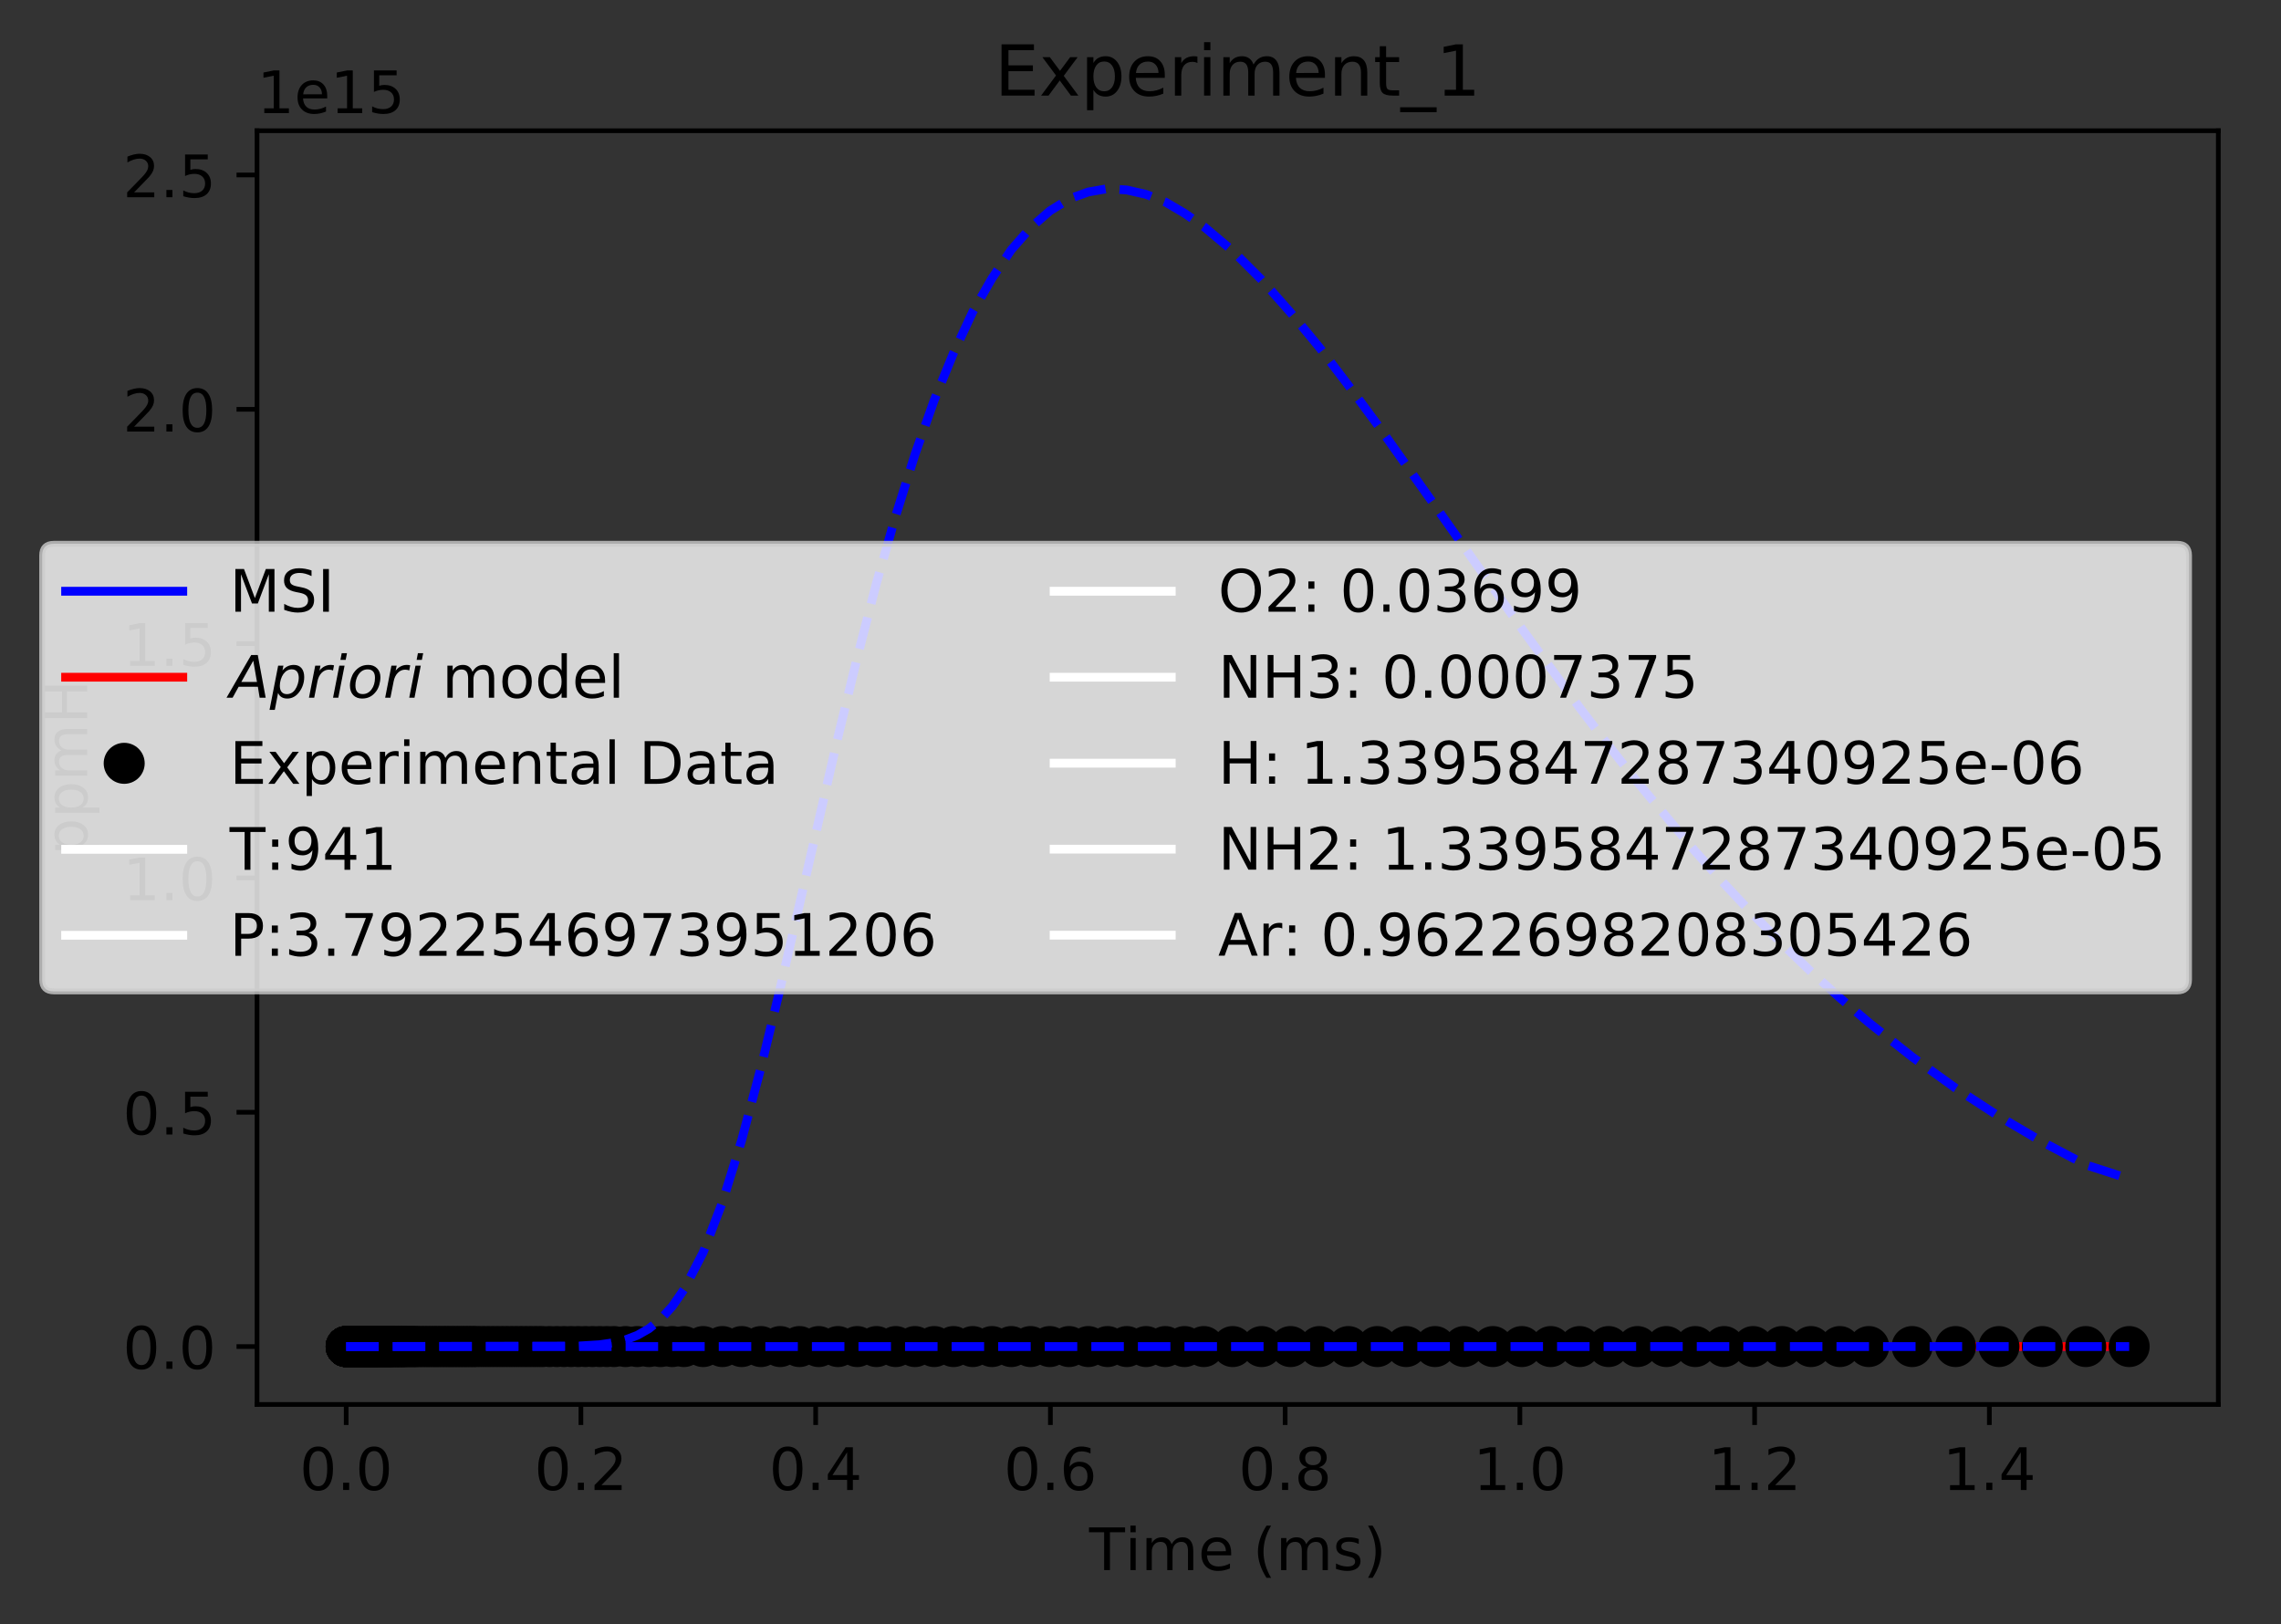 <?xml version="1.0" encoding="utf-8" standalone="no"?>
<!DOCTYPE svg PUBLIC "-//W3C//DTD SVG 1.1//EN"
  "http://www.w3.org/Graphics/SVG/1.1/DTD/svg11.dtd">
<!-- Created with matplotlib (https://matplotlib.org/) -->
<svg height="277.314pt" version="1.1" viewBox="0 0 389.377 277.314" width="389.377pt" xmlns="http://www.w3.org/2000/svg" xmlns:xlink="http://www.w3.org/1999/xlink">
 <rect x="0" y="0" width="389.377" height="277.314" fill="#333333" stroke="none"/>
 <defs>
  <style type="text/css">
*{stroke-linecap:butt;stroke-linejoin:round;}
  </style>
 </defs>
 <g id="figure_1">
  <g id="patch_1">
   <path d="M 0 277.314 
L 389.377 277.314 
L 389.377 0 
L 0 0 
z
" style="fill:none;"/>
  </g>
  <g id="axes_1">
   <g id="patch_2">
    <path d="M 43.877 239.758 
L 378.677 239.758 
L 378.677 22.318 
L 43.877 22.318 
z
" style="fill:none;"/>
   </g>
   <g id="matplotlib.axis_1">
    <g id="xtick_1">
     <g id="line2d_1">
      <defs>
       <path d="M 0 0 
L 0 3.5 
" id="mb460ae0fe1" style="stroke:#000000;stroke-width:0.8;"/>
      </defs>
      <g>
       <use style="stroke:#000000;stroke-width:0.8;" x="59.095" xlink:href="#mb460ae0fe1" y="239.758"/>
      </g>
     </g>
     <g id="text_1">
      <!-- 0.0 -->
      <defs>
       <path d="M 31.781 66.406 
Q 24.172 66.406 20.328 58.906 
Q 16.5 51.422 16.5 36.375 
Q 16.5 21.391 20.328 13.891 
Q 24.172 6.391 31.781 6.391 
Q 39.453 6.391 43.281 13.891 
Q 47.125 21.391 47.125 36.375 
Q 47.125 51.422 43.281 58.906 
Q 39.453 66.406 31.781 66.406 
z
M 31.781 74.219 
Q 44.047 74.219 50.516 64.516 
Q 56.984 54.828 56.984 36.375 
Q 56.984 17.969 50.516 8.266 
Q 44.047 -1.422 31.781 -1.422 
Q 19.531 -1.422 13.062 8.266 
Q 6.594 17.969 6.594 36.375 
Q 6.594 54.828 13.062 64.516 
Q 19.531 74.219 31.781 74.219 
z
" id="DejaVuSans-48"/>
       <path d="M 10.688 12.406 
L 21 12.406 
L 21 0 
L 10.688 0 
z
" id="DejaVuSans-46"/>
      </defs>
      <g transform="translate(51.143 254.357)scale(0.1 -0.1)">
       <use xlink:href="#DejaVuSans-48"/>
       <use x="63.623" xlink:href="#DejaVuSans-46"/>
       <use x="95.41" xlink:href="#DejaVuSans-48"/>
      </g>
     </g>
    </g>
    <g id="xtick_2">
     <g id="line2d_2">
      <g>
       <use style="stroke:#000000;stroke-width:0.8;" x="99.166" xlink:href="#mb460ae0fe1" y="239.758"/>
      </g>
     </g>
     <g id="text_2">
      <!-- 0.2 -->
      <defs>
       <path d="M 19.188 8.297 
L 53.609 8.297 
L 53.609 0 
L 7.328 0 
L 7.328 8.297 
Q 12.938 14.109 22.625 23.891 
Q 32.328 33.688 34.812 36.531 
Q 39.547 41.844 41.422 45.531 
Q 43.312 49.219 43.312 52.781 
Q 43.312 58.594 39.234 62.25 
Q 35.156 65.922 28.609 65.922 
Q 23.969 65.922 18.812 64.312 
Q 13.672 62.703 7.812 59.422 
L 7.812 69.391 
Q 13.766 71.781 18.938 73 
Q 24.125 74.219 28.422 74.219 
Q 39.75 74.219 46.484 68.547 
Q 53.219 62.891 53.219 53.422 
Q 53.219 48.922 51.531 44.891 
Q 49.859 40.875 45.406 35.406 
Q 44.188 33.984 37.641 27.219 
Q 31.109 20.453 19.188 8.297 
z
" id="DejaVuSans-50"/>
      </defs>
      <g transform="translate(91.214 254.357)scale(0.1 -0.1)">
       <use xlink:href="#DejaVuSans-48"/>
       <use x="63.623" xlink:href="#DejaVuSans-46"/>
       <use x="95.41" xlink:href="#DejaVuSans-50"/>
      </g>
     </g>
    </g>
    <g id="xtick_3">
     <g id="line2d_3">
      <g>
       <use style="stroke:#000000;stroke-width:0.8;" x="139.237" xlink:href="#mb460ae0fe1" y="239.758"/>
      </g>
     </g>
     <g id="text_3">
      <!-- 0.4 -->
      <defs>
       <path d="M 37.797 64.312 
L 12.891 25.391 
L 37.797 25.391 
z
M 35.203 72.906 
L 47.609 72.906 
L 47.609 25.391 
L 58.016 25.391 
L 58.016 17.188 
L 47.609 17.188 
L 47.609 0 
L 37.797 0 
L 37.797 17.188 
L 4.891 17.188 
L 4.891 26.703 
z
" id="DejaVuSans-52"/>
      </defs>
      <g transform="translate(131.285 254.357)scale(0.1 -0.1)">
       <use xlink:href="#DejaVuSans-48"/>
       <use x="63.623" xlink:href="#DejaVuSans-46"/>
       <use x="95.41" xlink:href="#DejaVuSans-52"/>
      </g>
     </g>
    </g>
    <g id="xtick_4">
     <g id="line2d_4">
      <g>
       <use style="stroke:#000000;stroke-width:0.8;" x="179.308" xlink:href="#mb460ae0fe1" y="239.758"/>
      </g>
     </g>
     <g id="text_4">
      <!-- 0.6 -->
      <defs>
       <path d="M 33.016 40.375 
Q 26.375 40.375 22.484 35.828 
Q 18.609 31.297 18.609 23.391 
Q 18.609 15.531 22.484 10.953 
Q 26.375 6.391 33.016 6.391 
Q 39.656 6.391 43.531 10.953 
Q 47.406 15.531 47.406 23.391 
Q 47.406 31.297 43.531 35.828 
Q 39.656 40.375 33.016 40.375 
z
M 52.594 71.297 
L 52.594 62.312 
Q 48.875 64.062 45.094 64.984 
Q 41.312 65.922 37.594 65.922 
Q 27.828 65.922 22.672 59.328 
Q 17.531 52.734 16.797 39.406 
Q 19.672 43.656 24.016 45.922 
Q 28.375 48.188 33.594 48.188 
Q 44.578 48.188 50.953 41.516 
Q 57.328 34.859 57.328 23.391 
Q 57.328 12.156 50.688 5.359 
Q 44.047 -1.422 33.016 -1.422 
Q 20.359 -1.422 13.672 8.266 
Q 6.984 17.969 6.984 36.375 
Q 6.984 53.656 15.188 63.938 
Q 23.391 74.219 37.203 74.219 
Q 40.922 74.219 44.703 73.484 
Q 48.484 72.75 52.594 71.297 
z
" id="DejaVuSans-54"/>
      </defs>
      <g transform="translate(171.356 254.357)scale(0.1 -0.1)">
       <use xlink:href="#DejaVuSans-48"/>
       <use x="63.623" xlink:href="#DejaVuSans-46"/>
       <use x="95.41" xlink:href="#DejaVuSans-54"/>
      </g>
     </g>
    </g>
    <g id="xtick_5">
     <g id="line2d_5">
      <g>
       <use style="stroke:#000000;stroke-width:0.8;" x="219.379" xlink:href="#mb460ae0fe1" y="239.758"/>
      </g>
     </g>
     <g id="text_5">
      <!-- 0.8 -->
      <defs>
       <path d="M 31.781 34.625 
Q 24.75 34.625 20.719 30.859 
Q 16.703 27.094 16.703 20.516 
Q 16.703 13.922 20.719 10.156 
Q 24.75 6.391 31.781 6.391 
Q 38.812 6.391 42.859 10.172 
Q 46.922 13.969 46.922 20.516 
Q 46.922 27.094 42.891 30.859 
Q 38.875 34.625 31.781 34.625 
z
M 21.922 38.812 
Q 15.578 40.375 12.031 44.719 
Q 8.5 49.078 8.5 55.328 
Q 8.5 64.062 14.719 69.141 
Q 20.953 74.219 31.781 74.219 
Q 42.672 74.219 48.875 69.141 
Q 55.078 64.062 55.078 55.328 
Q 55.078 49.078 51.531 44.719 
Q 48 40.375 41.703 38.812 
Q 48.828 37.156 52.797 32.312 
Q 56.781 27.484 56.781 20.516 
Q 56.781 9.906 50.312 4.234 
Q 43.844 -1.422 31.781 -1.422 
Q 19.734 -1.422 13.25 4.234 
Q 6.781 9.906 6.781 20.516 
Q 6.781 27.484 10.781 32.312 
Q 14.797 37.156 21.922 38.812 
z
M 18.312 54.391 
Q 18.312 48.734 21.844 45.562 
Q 25.391 42.391 31.781 42.391 
Q 38.141 42.391 41.719 45.562 
Q 45.312 48.734 45.312 54.391 
Q 45.312 60.062 41.719 63.234 
Q 38.141 66.406 31.781 66.406 
Q 25.391 66.406 21.844 63.234 
Q 18.312 60.062 18.312 54.391 
z
" id="DejaVuSans-56"/>
      </defs>
      <g transform="translate(211.428 254.357)scale(0.1 -0.1)">
       <use xlink:href="#DejaVuSans-48"/>
       <use x="63.623" xlink:href="#DejaVuSans-46"/>
       <use x="95.41" xlink:href="#DejaVuSans-56"/>
      </g>
     </g>
    </g>
    <g id="xtick_6">
     <g id="line2d_6">
      <g>
       <use style="stroke:#000000;stroke-width:0.8;" x="259.45" xlink:href="#mb460ae0fe1" y="239.758"/>
      </g>
     </g>
     <g id="text_6">
      <!-- 1.0 -->
      <defs>
       <path d="M 12.406 8.297 
L 28.516 8.297 
L 28.516 63.922 
L 10.984 60.406 
L 10.984 69.391 
L 28.422 72.906 
L 38.281 72.906 
L 38.281 8.297 
L 54.391 8.297 
L 54.391 0 
L 12.406 0 
z
" id="DejaVuSans-49"/>
      </defs>
      <g transform="translate(251.499 254.357)scale(0.1 -0.1)">
       <use xlink:href="#DejaVuSans-49"/>
       <use x="63.623" xlink:href="#DejaVuSans-46"/>
       <use x="95.41" xlink:href="#DejaVuSans-48"/>
      </g>
     </g>
    </g>
    <g id="xtick_7">
     <g id="line2d_7">
      <g>
       <use style="stroke:#000000;stroke-width:0.8;" x="299.521" xlink:href="#mb460ae0fe1" y="239.758"/>
      </g>
     </g>
     <g id="text_7">
      <!-- 1.2 -->
      <g transform="translate(291.57 254.357)scale(0.1 -0.1)">
       <use xlink:href="#DejaVuSans-49"/>
       <use x="63.623" xlink:href="#DejaVuSans-46"/>
       <use x="95.41" xlink:href="#DejaVuSans-50"/>
      </g>
     </g>
    </g>
    <g id="xtick_8">
     <g id="line2d_8">
      <g>
       <use style="stroke:#000000;stroke-width:0.8;" x="339.592" xlink:href="#mb460ae0fe1" y="239.758"/>
      </g>
     </g>
     <g id="text_8">
      <!-- 1.4 -->
      <g transform="translate(331.641 254.357)scale(0.1 -0.1)">
       <use xlink:href="#DejaVuSans-49"/>
       <use x="63.623" xlink:href="#DejaVuSans-46"/>
       <use x="95.41" xlink:href="#DejaVuSans-52"/>
      </g>
     </g>
    </g>
    <g id="text_9">
     <!-- Time (ms) -->
     <defs>
      <path d="M -0.297 72.906 
L 61.375 72.906 
L 61.375 64.594 
L 35.5 64.594 
L 35.5 0 
L 25.594 0 
L 25.594 64.594 
L -0.297 64.594 
z
" id="DejaVuSans-84"/>
      <path d="M 9.422 54.688 
L 18.406 54.688 
L 18.406 0 
L 9.422 0 
z
M 9.422 75.984 
L 18.406 75.984 
L 18.406 64.594 
L 9.422 64.594 
z
" id="DejaVuSans-105"/>
      <path d="M 52 44.188 
Q 55.375 50.25 60.062 53.125 
Q 64.75 56 71.094 56 
Q 79.641 56 84.281 50.016 
Q 88.922 44.047 88.922 33.016 
L 88.922 0 
L 79.891 0 
L 79.891 32.719 
Q 79.891 40.578 77.094 44.375 
Q 74.312 48.188 68.609 48.188 
Q 61.625 48.188 57.562 43.547 
Q 53.516 38.922 53.516 30.906 
L 53.516 0 
L 44.484 0 
L 44.484 32.719 
Q 44.484 40.625 41.703 44.406 
Q 38.922 48.188 33.109 48.188 
Q 26.219 48.188 22.156 43.531 
Q 18.109 38.875 18.109 30.906 
L 18.109 0 
L 9.078 0 
L 9.078 54.688 
L 18.109 54.688 
L 18.109 46.188 
Q 21.188 51.219 25.484 53.609 
Q 29.781 56 35.688 56 
Q 41.656 56 45.828 52.969 
Q 50 49.953 52 44.188 
z
" id="DejaVuSans-109"/>
      <path d="M 56.203 29.594 
L 56.203 25.203 
L 14.891 25.203 
Q 15.484 15.922 20.484 11.062 
Q 25.484 6.203 34.422 6.203 
Q 39.594 6.203 44.453 7.469 
Q 49.312 8.734 54.109 11.281 
L 54.109 2.781 
Q 49.266 0.734 44.188 -0.344 
Q 39.109 -1.422 33.891 -1.422 
Q 20.797 -1.422 13.156 6.188 
Q 5.516 13.812 5.516 26.812 
Q 5.516 40.234 12.766 48.109 
Q 20.016 56 32.328 56 
Q 43.359 56 49.781 48.891 
Q 56.203 41.797 56.203 29.594 
z
M 47.219 32.234 
Q 47.125 39.594 43.094 43.984 
Q 39.062 48.391 32.422 48.391 
Q 24.906 48.391 20.391 44.141 
Q 15.875 39.891 15.188 32.172 
z
" id="DejaVuSans-101"/>
      <path id="DejaVuSans-32"/>
      <path d="M 31 75.875 
Q 24.469 64.656 21.281 53.656 
Q 18.109 42.672 18.109 31.391 
Q 18.109 20.125 21.312 9.062 
Q 24.516 -2 31 -13.188 
L 23.188 -13.188 
Q 15.875 -1.703 12.234 9.375 
Q 8.594 20.453 8.594 31.391 
Q 8.594 42.281 12.203 53.312 
Q 15.828 64.359 23.188 75.875 
z
" id="DejaVuSans-40"/>
      <path d="M 44.281 53.078 
L 44.281 44.578 
Q 40.484 46.531 36.375 47.5 
Q 32.281 48.484 27.875 48.484 
Q 21.188 48.484 17.844 46.438 
Q 14.5 44.391 14.5 40.281 
Q 14.5 37.156 16.891 35.375 
Q 19.281 33.594 26.516 31.984 
L 29.594 31.297 
Q 39.156 29.25 43.188 25.516 
Q 47.219 21.781 47.219 15.094 
Q 47.219 7.469 41.188 3.016 
Q 35.156 -1.422 24.609 -1.422 
Q 20.219 -1.422 15.453 -0.562 
Q 10.688 0.297 5.422 2 
L 5.422 11.281 
Q 10.406 8.688 15.234 7.391 
Q 20.062 6.109 24.812 6.109 
Q 31.156 6.109 34.562 8.281 
Q 37.984 10.453 37.984 14.406 
Q 37.984 18.062 35.516 20.016 
Q 33.062 21.969 24.703 23.781 
L 21.578 24.516 
Q 13.234 26.266 9.516 29.906 
Q 5.812 33.547 5.812 39.891 
Q 5.812 47.609 11.281 51.797 
Q 16.75 56 26.812 56 
Q 31.781 56 36.172 55.266 
Q 40.578 54.547 44.281 53.078 
z
" id="DejaVuSans-115"/>
      <path d="M 8.016 75.875 
L 15.828 75.875 
Q 23.141 64.359 26.781 53.312 
Q 30.422 42.281 30.422 31.391 
Q 30.422 20.453 26.781 9.375 
Q 23.141 -1.703 15.828 -13.188 
L 8.016 -13.188 
Q 14.5 -2 17.703 9.062 
Q 20.906 20.125 20.906 31.391 
Q 20.906 42.672 17.703 53.656 
Q 14.5 64.656 8.016 75.875 
z
" id="DejaVuSans-41"/>
     </defs>
     <g transform="translate(185.923 268.035)scale(0.1 -0.1)">
      <use xlink:href="#DejaVuSans-84"/>
      <use x="61.037" xlink:href="#DejaVuSans-105"/>
      <use x="88.82" xlink:href="#DejaVuSans-109"/>
      <use x="186.232" xlink:href="#DejaVuSans-101"/>
      <use x="247.756" xlink:href="#DejaVuSans-32"/>
      <use x="279.543" xlink:href="#DejaVuSans-40"/>
      <use x="318.557" xlink:href="#DejaVuSans-109"/>
      <use x="415.969" xlink:href="#DejaVuSans-115"/>
      <use x="468.068" xlink:href="#DejaVuSans-41"/>
     </g>
    </g>
   </g>
   <g id="matplotlib.axis_2">
    <g id="ytick_1">
     <g id="line2d_9">
      <defs>
       <path d="M 0 0 
L -3.5 0 
" id="m34a7045942" style="stroke:#000000;stroke-width:0.8;"/>
      </defs>
      <g>
       <use style="stroke:#000000;stroke-width:0.8;" x="43.877" xlink:href="#m34a7045942" y="229.874"/>
      </g>
     </g>
     <g id="text_10">
      <!-- 0.0 -->
      <g transform="translate(20.973 233.674)scale(0.1 -0.1)">
       <use xlink:href="#DejaVuSans-48"/>
       <use x="63.623" xlink:href="#DejaVuSans-46"/>
       <use x="95.41" xlink:href="#DejaVuSans-48"/>
      </g>
     </g>
    </g>
    <g id="ytick_2">
     <g id="line2d_10">
      <g>
       <use style="stroke:#000000;stroke-width:0.8;" x="43.877" xlink:href="#m34a7045942" y="189.873"/>
      </g>
     </g>
     <g id="text_11">
      <!-- 0.5 -->
      <defs>
       <path d="M 10.797 72.906 
L 49.516 72.906 
L 49.516 64.594 
L 19.828 64.594 
L 19.828 46.734 
Q 21.969 47.469 24.109 47.828 
Q 26.266 48.188 28.422 48.188 
Q 40.625 48.188 47.75 41.5 
Q 54.891 34.812 54.891 23.391 
Q 54.891 11.625 47.562 5.094 
Q 40.234 -1.422 26.906 -1.422 
Q 22.312 -1.422 17.547 -0.641 
Q 12.797 0.141 7.719 1.703 
L 7.719 11.625 
Q 12.109 9.234 16.797 8.062 
Q 21.484 6.891 26.703 6.891 
Q 35.156 6.891 40.078 11.328 
Q 45.016 15.766 45.016 23.391 
Q 45.016 31 40.078 35.438 
Q 35.156 39.891 26.703 39.891 
Q 22.75 39.891 18.812 39.016 
Q 14.891 38.141 10.797 36.281 
z
" id="DejaVuSans-53"/>
      </defs>
      <g transform="translate(20.973 193.673)scale(0.1 -0.1)">
       <use xlink:href="#DejaVuSans-48"/>
       <use x="63.623" xlink:href="#DejaVuSans-46"/>
       <use x="95.41" xlink:href="#DejaVuSans-53"/>
      </g>
     </g>
    </g>
    <g id="ytick_3">
     <g id="line2d_11">
      <g>
       <use style="stroke:#000000;stroke-width:0.8;" x="43.877" xlink:href="#m34a7045942" y="149.872"/>
      </g>
     </g>
     <g id="text_12">
      <!-- 1.0 -->
      <g transform="translate(20.973 153.672)scale(0.1 -0.1)">
       <use xlink:href="#DejaVuSans-49"/>
       <use x="63.623" xlink:href="#DejaVuSans-46"/>
       <use x="95.41" xlink:href="#DejaVuSans-48"/>
      </g>
     </g>
    </g>
    <g id="ytick_4">
     <g id="line2d_12">
      <g>
       <use style="stroke:#000000;stroke-width:0.8;" x="43.877" xlink:href="#m34a7045942" y="109.871"/>
      </g>
     </g>
     <g id="text_13">
      <!-- 1.5 -->
      <g transform="translate(20.973 113.671)scale(0.1 -0.1)">
       <use xlink:href="#DejaVuSans-49"/>
       <use x="63.623" xlink:href="#DejaVuSans-46"/>
       <use x="95.41" xlink:href="#DejaVuSans-53"/>
      </g>
     </g>
    </g>
    <g id="ytick_5">
     <g id="line2d_13">
      <g>
       <use style="stroke:#000000;stroke-width:0.8;" x="43.877" xlink:href="#m34a7045942" y="69.87"/>
      </g>
     </g>
     <g id="text_14">
      <!-- 2.0 -->
      <g transform="translate(20.973 73.67)scale(0.1 -0.1)">
       <use xlink:href="#DejaVuSans-50"/>
       <use x="63.623" xlink:href="#DejaVuSans-46"/>
       <use x="95.41" xlink:href="#DejaVuSans-48"/>
      </g>
     </g>
    </g>
    <g id="ytick_6">
     <g id="line2d_14">
      <g>
       <use style="stroke:#000000;stroke-width:0.8;" x="43.877" xlink:href="#m34a7045942" y="29.869"/>
      </g>
     </g>
     <g id="text_15">
      <!-- 2.5 -->
      <g transform="translate(20.973 33.669)scale(0.1 -0.1)">
       <use xlink:href="#DejaVuSans-50"/>
       <use x="63.623" xlink:href="#DejaVuSans-46"/>
       <use x="95.41" xlink:href="#DejaVuSans-53"/>
      </g>
     </g>
    </g>
    <g id="text_16">
     <!-- ppmH -->
     <defs>
      <path d="M 18.109 8.203 
L 18.109 -20.797 
L 9.078 -20.797 
L 9.078 54.688 
L 18.109 54.688 
L 18.109 46.391 
Q 20.953 51.266 25.266 53.625 
Q 29.594 56 35.594 56 
Q 45.562 56 51.781 48.094 
Q 58.016 40.188 58.016 27.297 
Q 58.016 14.406 51.781 6.484 
Q 45.562 -1.422 35.594 -1.422 
Q 29.594 -1.422 25.266 0.953 
Q 20.953 3.328 18.109 8.203 
z
M 48.688 27.297 
Q 48.688 37.203 44.609 42.844 
Q 40.531 48.484 33.406 48.484 
Q 26.266 48.484 22.188 42.844 
Q 18.109 37.203 18.109 27.297 
Q 18.109 17.391 22.188 11.75 
Q 26.266 6.109 33.406 6.109 
Q 40.531 6.109 44.609 11.75 
Q 48.688 17.391 48.688 27.297 
z
" id="DejaVuSans-112"/>
      <path d="M 9.812 72.906 
L 19.672 72.906 
L 19.672 43.016 
L 55.516 43.016 
L 55.516 72.906 
L 65.375 72.906 
L 65.375 0 
L 55.516 0 
L 55.516 34.719 
L 19.672 34.719 
L 19.672 0 
L 9.812 0 
z
" id="DejaVuSans-72"/>
     </defs>
     <g transform="translate(14.894 146.017)rotate(-90)scale(0.1 -0.1)">
      <use xlink:href="#DejaVuSans-112"/>
      <use x="63.477" xlink:href="#DejaVuSans-112"/>
      <use x="126.953" xlink:href="#DejaVuSans-109"/>
      <use x="224.365" xlink:href="#DejaVuSans-72"/>
     </g>
    </g>
    <g id="text_17">
     <!-- 1e15 -->
     <g transform="translate(43.877 19.318)scale(0.1 -0.1)">
      <use xlink:href="#DejaVuSans-49"/>
      <use x="63.623" xlink:href="#DejaVuSans-101"/>
      <use x="125.146" xlink:href="#DejaVuSans-49"/>
      <use x="188.77" xlink:href="#DejaVuSans-53"/>
     </g>
    </g>
   </g>
   <g id="line2d_15">
    <path clip-path="url(#p0e390f489e)" d="M 59.095 229.874 
L 362.706 229.874 
L 362.706 229.874 
" style="fill:none;stroke:#0000ff;stroke-linecap:square;stroke-width:1.5;"/>
   </g>
   <g id="line2d_16">
    <path clip-path="url(#p0e390f489e)" d="M 59.095 229.874 
L 362.706 229.874 
L 362.706 229.874 
" style="fill:none;stroke:#ff0000;stroke-linecap:square;stroke-width:1.5;"/>
   </g>
   <g id="line2d_17">
    <defs>
     <path d="M 0 3 
C 0.796 3 1.559 2.684 2.121 2.121 
C 2.684 1.559 3 0.796 3 0 
C 3 -0.796 2.684 -1.559 2.121 -2.121 
C 1.559 -2.684 0.796 -3 0 -3 
C -0.796 -3 -1.559 -2.684 -2.121 -2.121 
C -2.684 -1.559 -3 -0.796 -3 0 
C -3 0.796 -2.684 1.559 -2.121 2.121 
C -1.559 2.684 -0.796 3 0 3 
z
" id="mf4ef8d0db4" style="stroke:#000000;"/>
    </defs>
    <g clip-path="url(#p0e390f489e)">
     <use style="stroke:#000000;" x="59.095" xlink:href="#mf4ef8d0db4" y="229.874"/>
     <use style="stroke:#000000;" x="59.095" xlink:href="#mf4ef8d0db4" y="229.874"/>
     <use style="stroke:#000000;" x="59.095" xlink:href="#mf4ef8d0db4" y="229.874"/>
     <use style="stroke:#000000;" x="59.095" xlink:href="#mf4ef8d0db4" y="229.874"/>
     <use style="stroke:#000000;" x="59.095" xlink:href="#mf4ef8d0db4" y="229.874"/>
     <use style="stroke:#000000;" x="59.096" xlink:href="#mf4ef8d0db4" y="229.874"/>
     <use style="stroke:#000000;" x="59.096" xlink:href="#mf4ef8d0db4" y="229.874"/>
     <use style="stroke:#000000;" x="59.097" xlink:href="#mf4ef8d0db4" y="229.874"/>
     <use style="stroke:#000000;" x="59.098" xlink:href="#mf4ef8d0db4" y="229.874"/>
     <use style="stroke:#000000;" x="59.1" xlink:href="#mf4ef8d0db4" y="229.874"/>
     <use style="stroke:#000000;" x="59.103" xlink:href="#mf4ef8d0db4" y="229.874"/>
     <use style="stroke:#000000;" x="59.105" xlink:href="#mf4ef8d0db4" y="229.874"/>
     <use style="stroke:#000000;" x="59.108" xlink:href="#mf4ef8d0db4" y="229.874"/>
     <use style="stroke:#000000;" x="59.11" xlink:href="#mf4ef8d0db4" y="229.874"/>
     <use style="stroke:#000000;" x="59.114" xlink:href="#mf4ef8d0db4" y="229.874"/>
     <use style="stroke:#000000;" x="59.117" xlink:href="#mf4ef8d0db4" y="229.874"/>
     <use style="stroke:#000000;" x="59.12" xlink:href="#mf4ef8d0db4" y="229.874"/>
     <use style="stroke:#000000;" x="59.124" xlink:href="#mf4ef8d0db4" y="229.874"/>
     <use style="stroke:#000000;" x="59.138" xlink:href="#mf4ef8d0db4" y="229.874"/>
     <use style="stroke:#000000;" x="59.147" xlink:href="#mf4ef8d0db4" y="229.874"/>
     <use style="stroke:#000000;" x="59.155" xlink:href="#mf4ef8d0db4" y="229.874"/>
     <use style="stroke:#000000;" x="59.164" xlink:href="#mf4ef8d0db4" y="229.874"/>
     <use style="stroke:#000000;" x="59.172" xlink:href="#mf4ef8d0db4" y="229.874"/>
     <use style="stroke:#000000;" x="59.181" xlink:href="#mf4ef8d0db4" y="229.874"/>
     <use style="stroke:#000000;" x="59.199" xlink:href="#mf4ef8d0db4" y="229.874"/>
     <use style="stroke:#000000;" x="59.218" xlink:href="#mf4ef8d0db4" y="229.874"/>
     <use style="stroke:#000000;" x="59.236" xlink:href="#mf4ef8d0db4" y="229.874"/>
     <use style="stroke:#000000;" x="59.254" xlink:href="#mf4ef8d0db4" y="229.874"/>
     <use style="stroke:#000000;" x="59.273" xlink:href="#mf4ef8d0db4" y="229.874"/>
     <use style="stroke:#000000;" x="59.291" xlink:href="#mf4ef8d0db4" y="229.874"/>
     <use style="stroke:#000000;" x="59.309" xlink:href="#mf4ef8d0db4" y="229.874"/>
     <use style="stroke:#000000;" x="59.329" xlink:href="#mf4ef8d0db4" y="229.874"/>
     <use style="stroke:#000000;" x="59.361" xlink:href="#mf4ef8d0db4" y="229.874"/>
     <use style="stroke:#000000;" x="59.395" xlink:href="#mf4ef8d0db4" y="229.874"/>
     <use style="stroke:#000000;" x="59.427" xlink:href="#mf4ef8d0db4" y="229.874"/>
     <use style="stroke:#000000;" x="59.461" xlink:href="#mf4ef8d0db4" y="229.874"/>
     <use style="stroke:#000000;" x="59.493" xlink:href="#mf4ef8d0db4" y="229.874"/>
     <use style="stroke:#000000;" x="59.528" xlink:href="#mf4ef8d0db4" y="229.874"/>
     <use style="stroke:#000000;" x="59.56" xlink:href="#mf4ef8d0db4" y="229.874"/>
     <use style="stroke:#000000;" x="59.594" xlink:href="#mf4ef8d0db4" y="229.874"/>
     <use style="stroke:#000000;" x="59.626" xlink:href="#mf4ef8d0db4" y="229.874"/>
     <use style="stroke:#000000;" x="59.684" xlink:href="#mf4ef8d0db4" y="229.874"/>
     <use style="stroke:#000000;" x="59.722" xlink:href="#mf4ef8d0db4" y="229.874"/>
     <use style="stroke:#000000;" x="59.76" xlink:href="#mf4ef8d0db4" y="229.874"/>
     <use style="stroke:#000000;" x="59.798" xlink:href="#mf4ef8d0db4" y="229.874"/>
     <use style="stroke:#000000;" x="59.836" xlink:href="#mf4ef8d0db4" y="229.874"/>
     <use style="stroke:#000000;" x="59.874" xlink:href="#mf4ef8d0db4" y="229.874"/>
     <use style="stroke:#000000;" x="59.912" xlink:href="#mf4ef8d0db4" y="229.874"/>
     <use style="stroke:#000000;" x="59.95" xlink:href="#mf4ef8d0db4" y="229.874"/>
     <use style="stroke:#000000;" x="60.012" xlink:href="#mf4ef8d0db4" y="229.874"/>
     <use style="stroke:#000000;" x="60.074" xlink:href="#mf4ef8d0db4" y="229.874"/>
     <use style="stroke:#000000;" x="60.137" xlink:href="#mf4ef8d0db4" y="229.874"/>
     <use style="stroke:#000000;" x="60.197" xlink:href="#mf4ef8d0db4" y="229.874"/>
     <use style="stroke:#000000;" x="60.259" xlink:href="#mf4ef8d0db4" y="229.874"/>
     <use style="stroke:#000000;" x="60.321" xlink:href="#mf4ef8d0db4" y="229.874"/>
     <use style="stroke:#000000;" x="60.383" xlink:href="#mf4ef8d0db4" y="229.874"/>
     <use style="stroke:#000000;" x="60.443" xlink:href="#mf4ef8d0db4" y="229.874"/>
     <use style="stroke:#000000;" x="60.505" xlink:href="#mf4ef8d0db4" y="229.874"/>
     <use style="stroke:#000000;" x="60.567" xlink:href="#mf4ef8d0db4" y="229.874"/>
     <use style="stroke:#000000;" x="60.629" xlink:href="#mf4ef8d0db4" y="229.874"/>
     <use style="stroke:#000000;" x="60.69" xlink:href="#mf4ef8d0db4" y="229.874"/>
     <use style="stroke:#000000;" x="60.752" xlink:href="#mf4ef8d0db4" y="229.874"/>
     <use style="stroke:#000000;" x="60.814" xlink:href="#mf4ef8d0db4" y="229.874"/>
     <use style="stroke:#000000;" x="60.876" xlink:href="#mf4ef8d0db4" y="229.874"/>
     <use style="stroke:#000000;" x="60.936" xlink:href="#mf4ef8d0db4" y="229.874"/>
     <use style="stroke:#000000;" x="60.998" xlink:href="#mf4ef8d0db4" y="229.874"/>
     <use style="stroke:#000000;" x="61.06" xlink:href="#mf4ef8d0db4" y="229.874"/>
     <use style="stroke:#000000;" x="61.118" xlink:href="#mf4ef8d0db4" y="229.874"/>
     <use style="stroke:#000000;" x="61.178" xlink:href="#mf4ef8d0db4" y="229.874"/>
     <use style="stroke:#000000;" x="61.239" xlink:href="#mf4ef8d0db4" y="229.874"/>
     <use style="stroke:#000000;" x="61.299" xlink:href="#mf4ef8d0db4" y="229.874"/>
     <use style="stroke:#000000;" x="61.359" xlink:href="#mf4ef8d0db4" y="229.874"/>
     <use style="stroke:#000000;" x="61.439" xlink:href="#mf4ef8d0db4" y="229.874"/>
     <use style="stroke:#000000;" x="61.499" xlink:href="#mf4ef8d0db4" y="229.874"/>
     <use style="stroke:#000000;" x="61.559" xlink:href="#mf4ef8d0db4" y="229.874"/>
     <use style="stroke:#000000;" x="61.619" xlink:href="#mf4ef8d0db4" y="229.874"/>
     <use style="stroke:#000000;" x="61.679" xlink:href="#mf4ef8d0db4" y="229.874"/>
     <use style="stroke:#000000;" x="61.739" xlink:href="#mf4ef8d0db4" y="229.874"/>
     <use style="stroke:#000000;" x="61.8" xlink:href="#mf4ef8d0db4" y="229.874"/>
     <use style="stroke:#000000;" x="61.86" xlink:href="#mf4ef8d0db4" y="229.874"/>
     <use style="stroke:#000000;" x="61.92" xlink:href="#mf4ef8d0db4" y="229.874"/>
     <use style="stroke:#000000;" x="61.98" xlink:href="#mf4ef8d0db4" y="229.874"/>
     <use style="stroke:#000000;" x="62.04" xlink:href="#mf4ef8d0db4" y="229.874"/>
     <use style="stroke:#000000;" x="62.1" xlink:href="#mf4ef8d0db4" y="229.874"/>
     <use style="stroke:#000000;" x="62.2" xlink:href="#mf4ef8d0db4" y="229.874"/>
     <use style="stroke:#000000;" x="62.3" xlink:href="#mf4ef8d0db4" y="229.874"/>
     <use style="stroke:#000000;" x="62.381" xlink:href="#mf4ef8d0db4" y="229.874"/>
     <use style="stroke:#000000;" x="62.481" xlink:href="#mf4ef8d0db4" y="229.874"/>
     <use style="stroke:#000000;" x="62.581" xlink:href="#mf4ef8d0db4" y="229.874"/>
     <use style="stroke:#000000;" x="62.661" xlink:href="#mf4ef8d0db4" y="229.874"/>
     <use style="stroke:#000000;" x="62.761" xlink:href="#mf4ef8d0db4" y="229.874"/>
     <use style="stroke:#000000;" x="62.841" xlink:href="#mf4ef8d0db4" y="229.874"/>
     <use style="stroke:#000000;" x="62.942" xlink:href="#mf4ef8d0db4" y="229.874"/>
     <use style="stroke:#000000;" x="63.042" xlink:href="#mf4ef8d0db4" y="229.874"/>
     <use style="stroke:#000000;" x="63.122" xlink:href="#mf4ef8d0db4" y="229.874"/>
     <use style="stroke:#000000;" x="63.222" xlink:href="#mf4ef8d0db4" y="229.874"/>
     <use style="stroke:#000000;" x="63.322" xlink:href="#mf4ef8d0db4" y="229.874"/>
     <use style="stroke:#000000;" x="63.402" xlink:href="#mf4ef8d0db4" y="229.874"/>
     <use style="stroke:#000000;" x="63.503" xlink:href="#mf4ef8d0db4" y="229.874"/>
     <use style="stroke:#000000;" x="63.603" xlink:href="#mf4ef8d0db4" y="229.874"/>
     <use style="stroke:#000000;" x="63.683" xlink:href="#mf4ef8d0db4" y="229.874"/>
     <use style="stroke:#000000;" x="63.783" xlink:href="#mf4ef8d0db4" y="229.874"/>
     <use style="stroke:#000000;" x="63.863" xlink:href="#mf4ef8d0db4" y="229.874"/>
     <use style="stroke:#000000;" x="63.963" xlink:href="#mf4ef8d0db4" y="229.874"/>
     <use style="stroke:#000000;" x="64.064" xlink:href="#mf4ef8d0db4" y="229.874"/>
     <use style="stroke:#000000;" x="64.144" xlink:href="#mf4ef8d0db4" y="229.874"/>
     <use style="stroke:#000000;" x="64.244" xlink:href="#mf4ef8d0db4" y="229.874"/>
     <use style="stroke:#000000;" x="64.344" xlink:href="#mf4ef8d0db4" y="229.874"/>
     <use style="stroke:#000000;" x="64.424" xlink:href="#mf4ef8d0db4" y="229.874"/>
     <use style="stroke:#000000;" x="64.564" xlink:href="#mf4ef8d0db4" y="229.874"/>
     <use style="stroke:#000000;" x="64.705" xlink:href="#mf4ef8d0db4" y="229.874"/>
     <use style="stroke:#000000;" x="64.845" xlink:href="#mf4ef8d0db4" y="229.874"/>
     <use style="stroke:#000000;" x="64.985" xlink:href="#mf4ef8d0db4" y="229.874"/>
     <use style="stroke:#000000;" x="65.125" xlink:href="#mf4ef8d0db4" y="229.874"/>
     <use style="stroke:#000000;" x="65.266" xlink:href="#mf4ef8d0db4" y="229.874"/>
     <use style="stroke:#000000;" x="65.406" xlink:href="#mf4ef8d0db4" y="229.874"/>
     <use style="stroke:#000000;" x="65.546" xlink:href="#mf4ef8d0db4" y="229.874"/>
     <use style="stroke:#000000;" x="65.686" xlink:href="#mf4ef8d0db4" y="229.874"/>
     <use style="stroke:#000000;" x="65.827" xlink:href="#mf4ef8d0db4" y="229.874"/>
     <use style="stroke:#000000;" x="65.967" xlink:href="#mf4ef8d0db4" y="229.874"/>
     <use style="stroke:#000000;" x="66.127" xlink:href="#mf4ef8d0db4" y="229.874"/>
     <use style="stroke:#000000;" x="66.267" xlink:href="#mf4ef8d0db4" y="229.874"/>
     <use style="stroke:#000000;" x="66.408" xlink:href="#mf4ef8d0db4" y="229.874"/>
     <use style="stroke:#000000;" x="66.548" xlink:href="#mf4ef8d0db4" y="229.874"/>
     <use style="stroke:#000000;" x="66.688" xlink:href="#mf4ef8d0db4" y="229.874"/>
     <use style="stroke:#000000;" x="66.828" xlink:href="#mf4ef8d0db4" y="229.874"/>
     <use style="stroke:#000000;" x="67.029" xlink:href="#mf4ef8d0db4" y="229.874"/>
     <use style="stroke:#000000;" x="67.249" xlink:href="#mf4ef8d0db4" y="229.874"/>
     <use style="stroke:#000000;" x="67.47" xlink:href="#mf4ef8d0db4" y="229.874"/>
     <use style="stroke:#000000;" x="67.67" xlink:href="#mf4ef8d0db4" y="229.874"/>
     <use style="stroke:#000000;" x="67.89" xlink:href="#mf4ef8d0db4" y="229.874"/>
     <use style="stroke:#000000;" x="68.091" xlink:href="#mf4ef8d0db4" y="229.874"/>
     <use style="stroke:#000000;" x="68.311" xlink:href="#mf4ef8d0db4" y="229.874"/>
     <use style="stroke:#000000;" x="68.531" xlink:href="#mf4ef8d0db4" y="229.874"/>
     <use style="stroke:#000000;" x="68.732" xlink:href="#mf4ef8d0db4" y="229.874"/>
     <use style="stroke:#000000;" x="68.952" xlink:href="#mf4ef8d0db4" y="229.874"/>
     <use style="stroke:#000000;" x="69.173" xlink:href="#mf4ef8d0db4" y="229.874"/>
     <use style="stroke:#000000;" x="69.493" xlink:href="#mf4ef8d0db4" y="229.874"/>
     <use style="stroke:#000000;" x="69.834" xlink:href="#mf4ef8d0db4" y="229.874"/>
     <use style="stroke:#000000;" x="70.174" xlink:href="#mf4ef8d0db4" y="229.874"/>
     <use style="stroke:#000000;" x="70.515" xlink:href="#mf4ef8d0db4" y="229.874"/>
     <use style="stroke:#000000;" x="70.856" xlink:href="#mf4ef8d0db4" y="229.874"/>
     <use style="stroke:#000000;" x="71.176" xlink:href="#mf4ef8d0db4" y="229.874"/>
     <use style="stroke:#000000;" x="71.717" xlink:href="#mf4ef8d0db4" y="229.874"/>
     <use style="stroke:#000000;" x="72.258" xlink:href="#mf4ef8d0db4" y="229.874"/>
     <use style="stroke:#000000;" x="72.779" xlink:href="#mf4ef8d0db4" y="229.874"/>
     <use style="stroke:#000000;" x="73.32" xlink:href="#mf4ef8d0db4" y="229.874"/>
     <use style="stroke:#000000;" x="73.841" xlink:href="#mf4ef8d0db4" y="229.874"/>
     <use style="stroke:#000000;" x="74.382" xlink:href="#mf4ef8d0db4" y="229.874"/>
     <use style="stroke:#000000;" x="74.903" xlink:href="#mf4ef8d0db4" y="229.874"/>
     <use style="stroke:#000000;" x="75.444" xlink:href="#mf4ef8d0db4" y="229.874"/>
     <use style="stroke:#000000;" x="75.985" xlink:href="#mf4ef8d0db4" y="229.874"/>
     <use style="stroke:#000000;" x="76.506" xlink:href="#mf4ef8d0db4" y="229.874"/>
     <use style="stroke:#000000;" x="77.047" xlink:href="#mf4ef8d0db4" y="229.874"/>
     <use style="stroke:#000000;" x="77.568" xlink:href="#mf4ef8d0db4" y="229.874"/>
     <use style="stroke:#000000;" x="78.108" xlink:href="#mf4ef8d0db4" y="229.874"/>
     <use style="stroke:#000000;" x="78.649" xlink:href="#mf4ef8d0db4" y="229.874"/>
     <use style="stroke:#000000;" x="79.174" xlink:href="#mf4ef8d0db4" y="229.874"/>
     <use style="stroke:#000000;" x="79.707" xlink:href="#mf4ef8d0db4" y="229.874"/>
     <use style="stroke:#000000;" x="80.239" xlink:href="#mf4ef8d0db4" y="229.874"/>
     <use style="stroke:#000000;" x="80.772" xlink:href="#mf4ef8d0db4" y="229.874"/>
     <use style="stroke:#000000;" x="81.305" xlink:href="#mf4ef8d0db4" y="229.874"/>
     <use style="stroke:#000000;" x="82.113" xlink:href="#mf4ef8d0db4" y="229.874"/>
     <use style="stroke:#000000;" x="82.921" xlink:href="#mf4ef8d0db4" y="229.874"/>
     <use style="stroke:#000000;" x="83.729" xlink:href="#mf4ef8d0db4" y="229.874"/>
     <use style="stroke:#000000;" x="84.536" xlink:href="#mf4ef8d0db4" y="229.874"/>
     <use style="stroke:#000000;" x="85.344" xlink:href="#mf4ef8d0db4" y="229.874"/>
     <use style="stroke:#000000;" x="86.152" xlink:href="#mf4ef8d0db4" y="229.874"/>
     <use style="stroke:#000000;" x="86.96" xlink:href="#mf4ef8d0db4" y="229.874"/>
     <use style="stroke:#000000;" x="87.768" xlink:href="#mf4ef8d0db4" y="229.874"/>
     <use style="stroke:#000000;" x="88.576" xlink:href="#mf4ef8d0db4" y="229.874"/>
     <use style="stroke:#000000;" x="89.384" xlink:href="#mf4ef8d0db4" y="229.874"/>
     <use style="stroke:#000000;" x="90.192" xlink:href="#mf4ef8d0db4" y="229.874"/>
     <use style="stroke:#000000;" x="90.999" xlink:href="#mf4ef8d0db4" y="229.874"/>
     <use style="stroke:#000000;" x="91.807" xlink:href="#mf4ef8d0db4" y="229.874"/>
     <use style="stroke:#000000;" x="92.615" xlink:href="#mf4ef8d0db4" y="229.874"/>
     <use style="stroke:#000000;" x="93.834" xlink:href="#mf4ef8d0db4" y="229.874"/>
     <use style="stroke:#000000;" x="95.053" xlink:href="#mf4ef8d0db4" y="229.874"/>
     <use style="stroke:#000000;" x="96.271" xlink:href="#mf4ef8d0db4" y="229.874"/>
     <use style="stroke:#000000;" x="97.49" xlink:href="#mf4ef8d0db4" y="229.874"/>
     <use style="stroke:#000000;" x="98.709" xlink:href="#mf4ef8d0db4" y="229.874"/>
     <use style="stroke:#000000;" x="99.928" xlink:href="#mf4ef8d0db4" y="229.874"/>
     <use style="stroke:#000000;" x="101.146" xlink:href="#mf4ef8d0db4" y="229.874"/>
     <use style="stroke:#000000;" x="102.365" xlink:href="#mf4ef8d0db4" y="229.874"/>
     <use style="stroke:#000000;" x="103.584" xlink:href="#mf4ef8d0db4" y="229.874"/>
     <use style="stroke:#000000;" x="104.803" xlink:href="#mf4ef8d0db4" y="229.874"/>
     <use style="stroke:#000000;" x="106.793" xlink:href="#mf4ef8d0db4" y="229.874"/>
     <use style="stroke:#000000;" x="108.783" xlink:href="#mf4ef8d0db4" y="229.874"/>
     <use style="stroke:#000000;" x="110.773" xlink:href="#mf4ef8d0db4" y="229.874"/>
     <use style="stroke:#000000;" x="112.763" xlink:href="#mf4ef8d0db4" y="229.874"/>
     <use style="stroke:#000000;" x="114.753" xlink:href="#mf4ef8d0db4" y="229.874"/>
     <use style="stroke:#000000;" x="116.743" xlink:href="#mf4ef8d0db4" y="229.874"/>
     <use style="stroke:#000000;" x="120.03" xlink:href="#mf4ef8d0db4" y="229.874"/>
     <use style="stroke:#000000;" x="123.317" xlink:href="#mf4ef8d0db4" y="229.874"/>
     <use style="stroke:#000000;" x="126.604" xlink:href="#mf4ef8d0db4" y="229.874"/>
     <use style="stroke:#000000;" x="129.891" xlink:href="#mf4ef8d0db4" y="229.874"/>
     <use style="stroke:#000000;" x="133.178" xlink:href="#mf4ef8d0db4" y="229.874"/>
     <use style="stroke:#000000;" x="136.465" xlink:href="#mf4ef8d0db4" y="229.874"/>
     <use style="stroke:#000000;" x="139.752" xlink:href="#mf4ef8d0db4" y="229.874"/>
     <use style="stroke:#000000;" x="143.039" xlink:href="#mf4ef8d0db4" y="229.874"/>
     <use style="stroke:#000000;" x="146.326" xlink:href="#mf4ef8d0db4" y="229.874"/>
     <use style="stroke:#000000;" x="149.613" xlink:href="#mf4ef8d0db4" y="229.874"/>
     <use style="stroke:#000000;" x="152.9" xlink:href="#mf4ef8d0db4" y="229.874"/>
     <use style="stroke:#000000;" x="156.187" xlink:href="#mf4ef8d0db4" y="229.874"/>
     <use style="stroke:#000000;" x="159.474" xlink:href="#mf4ef8d0db4" y="229.874"/>
     <use style="stroke:#000000;" x="162.761" xlink:href="#mf4ef8d0db4" y="229.874"/>
     <use style="stroke:#000000;" x="166.048" xlink:href="#mf4ef8d0db4" y="229.874"/>
     <use style="stroke:#000000;" x="169.335" xlink:href="#mf4ef8d0db4" y="229.874"/>
     <use style="stroke:#000000;" x="172.622" xlink:href="#mf4ef8d0db4" y="229.874"/>
     <use style="stroke:#000000;" x="175.909" xlink:href="#mf4ef8d0db4" y="229.874"/>
     <use style="stroke:#000000;" x="179.196" xlink:href="#mf4ef8d0db4" y="229.874"/>
     <use style="stroke:#000000;" x="182.483" xlink:href="#mf4ef8d0db4" y="229.874"/>
     <use style="stroke:#000000;" x="185.77" xlink:href="#mf4ef8d0db4" y="229.874"/>
     <use style="stroke:#000000;" x="189.057" xlink:href="#mf4ef8d0db4" y="229.874"/>
     <use style="stroke:#000000;" x="192.344" xlink:href="#mf4ef8d0db4" y="229.874"/>
     <use style="stroke:#000000;" x="195.631" xlink:href="#mf4ef8d0db4" y="229.874"/>
     <use style="stroke:#000000;" x="198.918" xlink:href="#mf4ef8d0db4" y="229.874"/>
     <use style="stroke:#000000;" x="202.205" xlink:href="#mf4ef8d0db4" y="229.874"/>
     <use style="stroke:#000000;" x="205.492" xlink:href="#mf4ef8d0db4" y="229.874"/>
     <use style="stroke:#000000;" x="210.427" xlink:href="#mf4ef8d0db4" y="229.874"/>
     <use style="stroke:#000000;" x="215.362" xlink:href="#mf4ef8d0db4" y="229.874"/>
     <use style="stroke:#000000;" x="220.297" xlink:href="#mf4ef8d0db4" y="229.874"/>
     <use style="stroke:#000000;" x="225.233" xlink:href="#mf4ef8d0db4" y="229.874"/>
     <use style="stroke:#000000;" x="230.168" xlink:href="#mf4ef8d0db4" y="229.874"/>
     <use style="stroke:#000000;" x="235.103" xlink:href="#mf4ef8d0db4" y="229.874"/>
     <use style="stroke:#000000;" x="240.038" xlink:href="#mf4ef8d0db4" y="229.874"/>
     <use style="stroke:#000000;" x="244.973" xlink:href="#mf4ef8d0db4" y="229.874"/>
     <use style="stroke:#000000;" x="249.909" xlink:href="#mf4ef8d0db4" y="229.874"/>
     <use style="stroke:#000000;" x="254.844" xlink:href="#mf4ef8d0db4" y="229.874"/>
     <use style="stroke:#000000;" x="259.779" xlink:href="#mf4ef8d0db4" y="229.874"/>
     <use style="stroke:#000000;" x="264.714" xlink:href="#mf4ef8d0db4" y="229.874"/>
     <use style="stroke:#000000;" x="269.65" xlink:href="#mf4ef8d0db4" y="229.874"/>
     <use style="stroke:#000000;" x="274.585" xlink:href="#mf4ef8d0db4" y="229.874"/>
     <use style="stroke:#000000;" x="279.52" xlink:href="#mf4ef8d0db4" y="229.874"/>
     <use style="stroke:#000000;" x="284.455" xlink:href="#mf4ef8d0db4" y="229.874"/>
     <use style="stroke:#000000;" x="289.39" xlink:href="#mf4ef8d0db4" y="229.874"/>
     <use style="stroke:#000000;" x="294.326" xlink:href="#mf4ef8d0db4" y="229.874"/>
     <use style="stroke:#000000;" x="299.261" xlink:href="#mf4ef8d0db4" y="229.874"/>
     <use style="stroke:#000000;" x="304.196" xlink:href="#mf4ef8d0db4" y="229.874"/>
     <use style="stroke:#000000;" x="309.131" xlink:href="#mf4ef8d0db4" y="229.874"/>
     <use style="stroke:#000000;" x="314.066" xlink:href="#mf4ef8d0db4" y="229.874"/>
     <use style="stroke:#000000;" x="319.002" xlink:href="#mf4ef8d0db4" y="229.874"/>
     <use style="stroke:#000000;" x="326.411" xlink:href="#mf4ef8d0db4" y="229.874"/>
     <use style="stroke:#000000;" x="333.821" xlink:href="#mf4ef8d0db4" y="229.874"/>
     <use style="stroke:#000000;" x="341.23" xlink:href="#mf4ef8d0db4" y="229.874"/>
     <use style="stroke:#000000;" x="348.639" xlink:href="#mf4ef8d0db4" y="229.874"/>
     <use style="stroke:#000000;" x="356.049" xlink:href="#mf4ef8d0db4" y="229.874"/>
     <use style="stroke:#000000;" x="363.458" xlink:href="#mf4ef8d0db4" y="229.874"/>
    </g>
   </g>
   <g id="line2d_18">
    <path clip-path="url(#p0e390f489e)" d="M 59.095 229.874 
L 98.709 229.784 
L 102.365 229.558 
L 104.803 229.21 
L 106.793 228.72 
L 108.783 227.957 
L 110.773 226.824 
L 112.763 225.215 
L 114.753 223.025 
L 116.743 220.153 
L 120.03 213.808 
L 123.317 205.263 
L 126.604 194.645 
L 129.891 182.277 
L 133.178 168.738 
L 143.039 125.858 
L 146.326 112.282 
L 149.613 99.539 
L 152.9 88.067 
L 156.187 77.59 
L 159.474 68.307 
L 162.761 60.289 
L 166.048 53.245 
L 169.335 47.518 
L 172.622 42.656 
L 175.909 38.896 
L 179.196 36.015 
L 182.483 33.962 
L 185.77 32.775 
L 189.057 32.202 
L 192.344 32.433 
L 195.631 33.181 
L 198.918 34.477 
L 202.205 36.41 
L 205.492 38.679 
L 210.427 42.829 
L 215.362 47.763 
L 220.297 53.342 
L 225.233 59.315 
L 230.168 65.78 
L 235.103 72.451 
L 244.973 86.348 
L 259.779 107.318 
L 269.65 120.803 
L 274.585 127.264 
L 279.52 133.53 
L 289.39 145.344 
L 294.326 150.859 
L 299.261 156.12 
L 304.196 161.117 
L 309.131 165.861 
L 314.066 170.337 
L 319.002 174.557 
L 326.411 180.422 
L 333.821 185.757 
L 341.23 190.577 
L 348.639 194.937 
L 356.049 198.852 
L 363.458 201.239 
L 363.458 201.239 
" style="fill:none;stroke:#0000ff;stroke-dasharray:5.55,2.4;stroke-dashoffset:0;stroke-width:1.5;"/>
   </g>
   <g id="line2d_19">
    <path clip-path="url(#p0e390f489e)" d="M 59.095 229.874 
L 363.458 229.874 
L 363.458 229.874 
" style="fill:none;stroke:#0000ff;stroke-dasharray:5.55,2.4;stroke-dashoffset:0;stroke-width:1.5;"/>
   </g>
   <g id="line2d_20"/>
   <g id="line2d_21"/>
   <g id="line2d_22"/>
   <g id="line2d_23"/>
   <g id="line2d_24"/>
   <g id="line2d_25"/>
   <g id="line2d_26"/>
   <g id="patch_3">
    <path d="M 43.877 239.758 
L 43.877 22.318 
" style="fill:none;stroke:#000000;stroke-linecap:square;stroke-linejoin:miter;stroke-width:0.8;"/>
   </g>
   <g id="patch_4">
    <path d="M 378.677 239.758 
L 378.677 22.318 
" style="fill:none;stroke:#000000;stroke-linecap:square;stroke-linejoin:miter;stroke-width:0.8;"/>
   </g>
   <g id="patch_5">
    <path d="M 43.877 239.758 
L 378.677 239.758 
" style="fill:none;stroke:#000000;stroke-linecap:square;stroke-linejoin:miter;stroke-width:0.8;"/>
   </g>
   <g id="patch_6">
    <path d="M 43.877 22.318 
L 378.677 22.318 
" style="fill:none;stroke:#000000;stroke-linecap:square;stroke-linejoin:miter;stroke-width:0.8;"/>
   </g>
   <g id="text_18">
    <!-- Experiment_1 -->
    <defs>
     <path d="M 9.812 72.906 
L 55.906 72.906 
L 55.906 64.594 
L 19.672 64.594 
L 19.672 43.016 
L 54.391 43.016 
L 54.391 34.719 
L 19.672 34.719 
L 19.672 8.297 
L 56.781 8.297 
L 56.781 0 
L 9.812 0 
z
" id="DejaVuSans-69"/>
     <path d="M 54.891 54.688 
L 35.109 28.078 
L 55.906 0 
L 45.312 0 
L 29.391 21.484 
L 13.484 0 
L 2.875 0 
L 24.125 28.609 
L 4.688 54.688 
L 15.281 54.688 
L 29.781 35.203 
L 44.281 54.688 
z
" id="DejaVuSans-120"/>
     <path d="M 41.109 46.297 
Q 39.594 47.172 37.812 47.578 
Q 36.031 48 33.891 48 
Q 26.266 48 22.188 43.047 
Q 18.109 38.094 18.109 28.812 
L 18.109 0 
L 9.078 0 
L 9.078 54.688 
L 18.109 54.688 
L 18.109 46.188 
Q 20.953 51.172 25.484 53.578 
Q 30.031 56 36.531 56 
Q 37.453 56 38.578 55.875 
Q 39.703 55.766 41.062 55.516 
z
" id="DejaVuSans-114"/>
     <path d="M 54.891 33.016 
L 54.891 0 
L 45.906 0 
L 45.906 32.719 
Q 45.906 40.484 42.875 44.328 
Q 39.844 48.188 33.797 48.188 
Q 26.516 48.188 22.312 43.547 
Q 18.109 38.922 18.109 30.906 
L 18.109 0 
L 9.078 0 
L 9.078 54.688 
L 18.109 54.688 
L 18.109 46.188 
Q 21.344 51.125 25.703 53.562 
Q 30.078 56 35.797 56 
Q 45.219 56 50.047 50.172 
Q 54.891 44.344 54.891 33.016 
z
" id="DejaVuSans-110"/>
     <path d="M 18.312 70.219 
L 18.312 54.688 
L 36.812 54.688 
L 36.812 47.703 
L 18.312 47.703 
L 18.312 18.016 
Q 18.312 11.328 20.141 9.422 
Q 21.969 7.516 27.594 7.516 
L 36.812 7.516 
L 36.812 0 
L 27.594 0 
Q 17.188 0 13.234 3.875 
Q 9.281 7.766 9.281 18.016 
L 9.281 47.703 
L 2.688 47.703 
L 2.688 54.688 
L 9.281 54.688 
L 9.281 70.219 
z
" id="DejaVuSans-116"/>
     <path d="M 50.984 -16.609 
L 50.984 -23.578 
L -0.984 -23.578 
L -0.984 -16.609 
z
" id="DejaVuSans-95"/>
    </defs>
    <g transform="translate(169.791 16.318)scale(0.12 -0.12)">
     <use xlink:href="#DejaVuSans-69"/>
     <use x="63.184" xlink:href="#DejaVuSans-120"/>
     <use x="122.363" xlink:href="#DejaVuSans-112"/>
     <use x="185.84" xlink:href="#DejaVuSans-101"/>
     <use x="247.363" xlink:href="#DejaVuSans-114"/>
     <use x="288.477" xlink:href="#DejaVuSans-105"/>
     <use x="316.26" xlink:href="#DejaVuSans-109"/>
     <use x="413.672" xlink:href="#DejaVuSans-101"/>
     <use x="475.195" xlink:href="#DejaVuSans-110"/>
     <use x="538.574" xlink:href="#DejaVuSans-116"/>
     <use x="577.783" xlink:href="#DejaVuSans-95"/>
     <use x="627.783" xlink:href="#DejaVuSans-49"/>
    </g>
   </g>
   <g id="legend_1">
    <g id="patch_7">
     <path d="M 9.2 169.244 
L 371.677 169.244 
Q 373.677 169.244 373.677 167.244 
L 373.677 94.832 
Q 373.677 92.832 371.677 92.832 
L 9.2 92.832 
Q 7.2 92.832 7.2 94.832 
L 7.2 167.244 
Q 7.2 169.244 9.2 169.244 
z
" style="fill:#ffffff;opacity:0.8;stroke:#cccccc;stroke-linejoin:miter;"/>
    </g>
    <g id="line2d_27">
     <path d="M 11.2 100.93 
L 31.2 100.93 
" style="fill:none;stroke:#0000ff;stroke-linecap:square;stroke-width:1.5;"/>
    </g>
    <g id="line2d_28"/>
    <g id="text_19">
     <!-- MSI -->
     <defs>
      <path d="M 9.812 72.906 
L 24.516 72.906 
L 43.109 23.297 
L 61.812 72.906 
L 76.516 72.906 
L 76.516 0 
L 66.891 0 
L 66.891 64.016 
L 48.094 14.016 
L 38.188 14.016 
L 19.391 64.016 
L 19.391 0 
L 9.812 0 
z
" id="DejaVuSans-77"/>
      <path d="M 53.516 70.516 
L 53.516 60.891 
Q 47.906 63.578 42.922 64.891 
Q 37.938 66.219 33.297 66.219 
Q 25.25 66.219 20.875 63.094 
Q 16.5 59.969 16.5 54.203 
Q 16.5 49.359 19.406 46.891 
Q 22.312 44.438 30.422 42.922 
L 36.375 41.703 
Q 47.406 39.594 52.656 34.297 
Q 57.906 29 57.906 20.125 
Q 57.906 9.516 50.797 4.047 
Q 43.703 -1.422 29.984 -1.422 
Q 24.812 -1.422 18.969 -0.25 
Q 13.141 0.922 6.891 3.219 
L 6.891 13.375 
Q 12.891 10.016 18.656 8.297 
Q 24.422 6.594 29.984 6.594 
Q 38.422 6.594 43.016 9.906 
Q 47.609 13.234 47.609 19.391 
Q 47.609 24.75 44.312 27.781 
Q 41.016 30.812 33.5 32.328 
L 27.484 33.5 
Q 16.453 35.688 11.516 40.375 
Q 6.594 45.062 6.594 53.422 
Q 6.594 63.094 13.406 68.656 
Q 20.219 74.219 32.172 74.219 
Q 37.312 74.219 42.625 73.281 
Q 47.953 72.359 53.516 70.516 
z
" id="DejaVuSans-83"/>
      <path d="M 9.812 72.906 
L 19.672 72.906 
L 19.672 0 
L 9.812 0 
z
" id="DejaVuSans-73"/>
     </defs>
     <g transform="translate(39.2 104.43)scale(0.1 -0.1)">
      <use xlink:href="#DejaVuSans-77"/>
      <use x="86.279" xlink:href="#DejaVuSans-83"/>
      <use x="149.756" xlink:href="#DejaVuSans-73"/>
     </g>
    </g>
    <g id="line2d_29">
     <path d="M 11.2 115.61 
L 31.2 115.61 
" style="fill:none;stroke:#ff0000;stroke-linecap:square;stroke-width:1.5;"/>
    </g>
    <g id="line2d_30"/>
    <g id="text_20">
     <!-- $\it{A priori}$ model -->
     <defs>
      <path d="M 36.812 72.906 
L 48 72.906 
L 61.531 0 
L 51.219 0 
L 48.188 18.703 
L 15.375 18.703 
L 5.078 0 
L -5.328 0 
z
M 40.375 63.188 
L 19.922 26.906 
L 46.688 26.906 
z
" id="DejaVuSans-Oblique-65"/>
      <path d="M 49.609 33.688 
Q 49.609 40.875 46.484 44.672 
Q 43.359 48.484 37.5 48.484 
Q 33.5 48.484 29.859 46.438 
Q 26.219 44.391 23.391 40.484 
Q 20.609 36.625 18.938 31.156 
Q 17.281 25.688 17.281 20.312 
Q 17.281 13.484 20.406 9.797 
Q 23.531 6.109 29.297 6.109 
Q 33.547 6.109 37.188 8.109 
Q 40.828 10.109 43.406 13.922 
Q 46.188 17.922 47.891 23.344 
Q 49.609 28.766 49.609 33.688 
z
M 21.781 46.391 
Q 25.391 51.125 30.297 53.562 
Q 35.203 56 41.219 56 
Q 49.609 56 54.25 50.5 
Q 58.891 45.016 58.891 35.109 
Q 58.891 27 56 19.656 
Q 53.125 12.312 47.703 6.5 
Q 44.094 2.641 39.547 0.609 
Q 35.016 -1.422 29.984 -1.422 
Q 24.172 -1.422 20.219 1 
Q 16.266 3.422 14.312 8.203 
L 8.688 -20.797 
L -0.297 -20.797 
L 14.406 54.688 
L 23.391 54.688 
z
" id="DejaVuSans-Oblique-112"/>
      <path d="M 44.578 46.391 
Q 43.219 47.125 41.453 47.516 
Q 39.703 47.906 37.703 47.906 
Q 30.516 47.906 25.141 42.453 
Q 19.781 37.016 18.016 27.875 
L 12.5 0 
L 3.516 0 
L 14.203 54.688 
L 23.188 54.688 
L 21.484 46.188 
Q 25.047 50.922 30 53.453 
Q 34.969 56 40.578 56 
Q 42.047 56 43.453 55.828 
Q 44.875 55.672 46.297 55.281 
z
" id="DejaVuSans-Oblique-114"/>
      <path d="M 18.312 75.984 
L 27.297 75.984 
L 25.094 64.594 
L 16.109 64.594 
z
M 14.203 54.688 
L 23.188 54.688 
L 12.5 0 
L 3.516 0 
z
" id="DejaVuSans-Oblique-105"/>
      <path d="M 25.391 -1.422 
Q 15.766 -1.422 10.172 4.516 
Q 4.594 10.453 4.594 20.703 
Q 4.594 26.656 6.516 32.828 
Q 8.453 39.016 11.531 43.219 
Q 16.359 49.75 22.312 52.875 
Q 28.266 56 35.797 56 
Q 45.125 56 50.859 50.188 
Q 56.594 44.391 56.594 35.016 
Q 56.594 28.516 54.688 22.062 
Q 52.781 15.625 49.703 11.375 
Q 44.922 4.828 38.969 1.703 
Q 33.016 -1.422 25.391 -1.422 
z
M 13.922 21 
Q 13.922 13.578 17.016 9.891 
Q 20.125 6.203 26.422 6.203 
Q 35.453 6.203 41.375 14.078 
Q 47.312 21.969 47.312 34.078 
Q 47.312 41.156 44.141 44.766 
Q 40.969 48.391 34.812 48.391 
Q 29.734 48.391 25.781 46.016 
Q 21.828 43.656 18.703 38.812 
Q 16.406 35.203 15.156 30.562 
Q 13.922 25.922 13.922 21 
z
" id="DejaVuSans-Oblique-111"/>
      <path d="M 30.609 48.391 
Q 23.391 48.391 19.188 42.75 
Q 14.984 37.109 14.984 27.297 
Q 14.984 17.484 19.156 11.844 
Q 23.344 6.203 30.609 6.203 
Q 37.797 6.203 41.984 11.859 
Q 46.188 17.531 46.188 27.297 
Q 46.188 37.016 41.984 42.703 
Q 37.797 48.391 30.609 48.391 
z
M 30.609 56 
Q 42.328 56 49.016 48.375 
Q 55.719 40.766 55.719 27.297 
Q 55.719 13.875 49.016 6.219 
Q 42.328 -1.422 30.609 -1.422 
Q 18.844 -1.422 12.172 6.219 
Q 5.516 13.875 5.516 27.297 
Q 5.516 40.766 12.172 48.375 
Q 18.844 56 30.609 56 
z
" id="DejaVuSans-111"/>
      <path d="M 45.406 46.391 
L 45.406 75.984 
L 54.391 75.984 
L 54.391 0 
L 45.406 0 
L 45.406 8.203 
Q 42.578 3.328 38.25 0.953 
Q 33.938 -1.422 27.875 -1.422 
Q 17.969 -1.422 11.734 6.484 
Q 5.516 14.406 5.516 27.297 
Q 5.516 40.188 11.734 48.094 
Q 17.969 56 27.875 56 
Q 33.938 56 38.25 53.625 
Q 42.578 51.266 45.406 46.391 
z
M 14.797 27.297 
Q 14.797 17.391 18.875 11.75 
Q 22.953 6.109 30.078 6.109 
Q 37.203 6.109 41.297 11.75 
Q 45.406 17.391 45.406 27.297 
Q 45.406 37.203 41.297 42.844 
Q 37.203 48.484 30.078 48.484 
Q 22.953 48.484 18.875 42.844 
Q 14.797 37.203 14.797 27.297 
z
" id="DejaVuSans-100"/>
      <path d="M 9.422 75.984 
L 18.406 75.984 
L 18.406 0 
L 9.422 0 
z
" id="DejaVuSans-108"/>
     </defs>
     <g transform="translate(39.2 119.11)scale(0.1 -0.1)">
      <use transform="translate(0 0.016)" xlink:href="#DejaVuSans-Oblique-65"/>
      <use transform="translate(68.408 0.016)" xlink:href="#DejaVuSans-Oblique-112"/>
      <use transform="translate(131.885 0.016)" xlink:href="#DejaVuSans-Oblique-114"/>
      <use transform="translate(172.998 0.016)" xlink:href="#DejaVuSans-Oblique-105"/>
      <use transform="translate(200.781 0.016)" xlink:href="#DejaVuSans-Oblique-111"/>
      <use transform="translate(261.963 0.016)" xlink:href="#DejaVuSans-Oblique-114"/>
      <use transform="translate(303.076 0.016)" xlink:href="#DejaVuSans-Oblique-105"/>
      <use transform="translate(330.859 0.016)" xlink:href="#DejaVuSans-32"/>
      <use transform="translate(362.646 0.016)" xlink:href="#DejaVuSans-109"/>
      <use transform="translate(460.059 0.016)" xlink:href="#DejaVuSans-111"/>
      <use transform="translate(521.24 0.016)" xlink:href="#DejaVuSans-100"/>
      <use transform="translate(584.717 0.016)" xlink:href="#DejaVuSans-101"/>
      <use transform="translate(646.24 0.016)" xlink:href="#DejaVuSans-108"/>
     </g>
    </g>
    <g id="line2d_31"/>
    <g id="line2d_32">
     <g>
      <use style="stroke:#000000;" x="21.2" xlink:href="#mf4ef8d0db4" y="130.308"/>
     </g>
    </g>
    <g id="text_21">
     <!-- Experimental Data -->
     <defs>
      <path d="M 34.281 27.484 
Q 23.391 27.484 19.188 25 
Q 14.984 22.516 14.984 16.5 
Q 14.984 11.719 18.141 8.906 
Q 21.297 6.109 26.703 6.109 
Q 34.188 6.109 38.703 11.406 
Q 43.219 16.703 43.219 25.484 
L 43.219 27.484 
z
M 52.203 31.203 
L 52.203 0 
L 43.219 0 
L 43.219 8.297 
Q 40.141 3.328 35.547 0.953 
Q 30.953 -1.422 24.312 -1.422 
Q 15.922 -1.422 10.953 3.297 
Q 6 8.016 6 15.922 
Q 6 25.141 12.172 29.828 
Q 18.359 34.516 30.609 34.516 
L 43.219 34.516 
L 43.219 35.406 
Q 43.219 41.609 39.141 45 
Q 35.062 48.391 27.688 48.391 
Q 23 48.391 18.547 47.266 
Q 14.109 46.141 10.016 43.891 
L 10.016 52.203 
Q 14.938 54.109 19.578 55.047 
Q 24.219 56 28.609 56 
Q 40.484 56 46.344 49.844 
Q 52.203 43.703 52.203 31.203 
z
" id="DejaVuSans-97"/>
      <path d="M 19.672 64.797 
L 19.672 8.109 
L 31.594 8.109 
Q 46.688 8.109 53.688 14.938 
Q 60.688 21.781 60.688 36.531 
Q 60.688 51.172 53.688 57.984 
Q 46.688 64.797 31.594 64.797 
z
M 9.812 72.906 
L 30.078 72.906 
Q 51.266 72.906 61.172 64.094 
Q 71.094 55.281 71.094 36.531 
Q 71.094 17.672 61.125 8.828 
Q 51.172 0 30.078 0 
L 9.812 0 
z
" id="DejaVuSans-68"/>
     </defs>
     <g transform="translate(39.2 133.808)scale(0.1 -0.1)">
      <use xlink:href="#DejaVuSans-69"/>
      <use x="63.184" xlink:href="#DejaVuSans-120"/>
      <use x="122.363" xlink:href="#DejaVuSans-112"/>
      <use x="185.84" xlink:href="#DejaVuSans-101"/>
      <use x="247.363" xlink:href="#DejaVuSans-114"/>
      <use x="288.477" xlink:href="#DejaVuSans-105"/>
      <use x="316.26" xlink:href="#DejaVuSans-109"/>
      <use x="413.672" xlink:href="#DejaVuSans-101"/>
      <use x="475.195" xlink:href="#DejaVuSans-110"/>
      <use x="538.574" xlink:href="#DejaVuSans-116"/>
      <use x="577.783" xlink:href="#DejaVuSans-97"/>
      <use x="639.062" xlink:href="#DejaVuSans-108"/>
      <use x="666.846" xlink:href="#DejaVuSans-32"/>
      <use x="698.633" xlink:href="#DejaVuSans-68"/>
      <use x="775.635" xlink:href="#DejaVuSans-97"/>
      <use x="836.914" xlink:href="#DejaVuSans-116"/>
      <use x="876.123" xlink:href="#DejaVuSans-97"/>
     </g>
    </g>
    <g id="line2d_33">
     <path d="M 11.2 144.987 
L 31.2 144.987 
" style="fill:none;stroke:#ffffff;stroke-linecap:square;stroke-width:1.5;"/>
    </g>
    <g id="line2d_34"/>
    <g id="text_22">
     <!-- T:941 -->
     <defs>
      <path d="M 11.719 12.406 
L 22.016 12.406 
L 22.016 0 
L 11.719 0 
z
M 11.719 51.703 
L 22.016 51.703 
L 22.016 39.312 
L 11.719 39.312 
z
" id="DejaVuSans-58"/>
      <path d="M 10.984 1.516 
L 10.984 10.5 
Q 14.703 8.734 18.5 7.812 
Q 22.312 6.891 25.984 6.891 
Q 35.75 6.891 40.891 13.453 
Q 46.047 20.016 46.781 33.406 
Q 43.953 29.203 39.594 26.953 
Q 35.25 24.703 29.984 24.703 
Q 19.047 24.703 12.672 31.312 
Q 6.297 37.938 6.297 49.422 
Q 6.297 60.641 12.938 67.422 
Q 19.578 74.219 30.609 74.219 
Q 43.266 74.219 49.922 64.516 
Q 56.594 54.828 56.594 36.375 
Q 56.594 19.141 48.406 8.859 
Q 40.234 -1.422 26.422 -1.422 
Q 22.703 -1.422 18.891 -0.688 
Q 15.094 0.047 10.984 1.516 
z
M 30.609 32.422 
Q 37.25 32.422 41.125 36.953 
Q 45.016 41.5 45.016 49.422 
Q 45.016 57.281 41.125 61.844 
Q 37.25 66.406 30.609 66.406 
Q 23.969 66.406 20.094 61.844 
Q 16.219 57.281 16.219 49.422 
Q 16.219 41.5 20.094 36.953 
Q 23.969 32.422 30.609 32.422 
z
" id="DejaVuSans-57"/>
     </defs>
     <g transform="translate(39.2 148.487)scale(0.1 -0.1)">
      <use xlink:href="#DejaVuSans-84"/>
      <use x="60.912" xlink:href="#DejaVuSans-58"/>
      <use x="94.604" xlink:href="#DejaVuSans-57"/>
      <use x="158.227" xlink:href="#DejaVuSans-52"/>
      <use x="221.85" xlink:href="#DejaVuSans-49"/>
     </g>
    </g>
    <g id="line2d_35">
     <path d="M 11.2 159.665 
L 31.2 159.665 
" style="fill:none;stroke:#ffffff;stroke-linecap:square;stroke-width:1.5;"/>
    </g>
    <g id="line2d_36"/>
    <g id="text_23">
     <!-- P:3.7922546973951206 -->
     <defs>
      <path d="M 19.672 64.797 
L 19.672 37.406 
L 32.078 37.406 
Q 38.969 37.406 42.719 40.969 
Q 46.484 44.531 46.484 51.125 
Q 46.484 57.672 42.719 61.234 
Q 38.969 64.797 32.078 64.797 
z
M 9.812 72.906 
L 32.078 72.906 
Q 44.344 72.906 50.609 67.359 
Q 56.891 61.812 56.891 51.125 
Q 56.891 40.328 50.609 34.812 
Q 44.344 29.297 32.078 29.297 
L 19.672 29.297 
L 19.672 0 
L 9.812 0 
z
" id="DejaVuSans-80"/>
      <path d="M 40.578 39.312 
Q 47.656 37.797 51.625 33 
Q 55.609 28.219 55.609 21.188 
Q 55.609 10.406 48.188 4.484 
Q 40.766 -1.422 27.094 -1.422 
Q 22.516 -1.422 17.656 -0.516 
Q 12.797 0.391 7.625 2.203 
L 7.625 11.719 
Q 11.719 9.328 16.594 8.109 
Q 21.484 6.891 26.812 6.891 
Q 36.078 6.891 40.938 10.547 
Q 45.797 14.203 45.797 21.188 
Q 45.797 27.641 41.281 31.266 
Q 36.766 34.906 28.719 34.906 
L 20.219 34.906 
L 20.219 43.016 
L 29.109 43.016 
Q 36.375 43.016 40.234 45.922 
Q 44.094 48.828 44.094 54.297 
Q 44.094 59.906 40.109 62.906 
Q 36.141 65.922 28.719 65.922 
Q 24.656 65.922 20.016 65.031 
Q 15.375 64.156 9.812 62.312 
L 9.812 71.094 
Q 15.438 72.656 20.344 73.438 
Q 25.25 74.219 29.594 74.219 
Q 40.828 74.219 47.359 69.109 
Q 53.906 64.016 53.906 55.328 
Q 53.906 49.266 50.438 45.094 
Q 46.969 40.922 40.578 39.312 
z
" id="DejaVuSans-51"/>
      <path d="M 8.203 72.906 
L 55.078 72.906 
L 55.078 68.703 
L 28.609 0 
L 18.312 0 
L 43.219 64.594 
L 8.203 64.594 
z
" id="DejaVuSans-55"/>
     </defs>
     <g transform="translate(39.2 163.165)scale(0.1 -0.1)">
      <use xlink:href="#DejaVuSans-80"/>
      <use x="60.303" xlink:href="#DejaVuSans-58"/>
      <use x="93.994" xlink:href="#DejaVuSans-51"/>
      <use x="157.617" xlink:href="#DejaVuSans-46"/>
      <use x="189.404" xlink:href="#DejaVuSans-55"/>
      <use x="253.027" xlink:href="#DejaVuSans-57"/>
      <use x="316.65" xlink:href="#DejaVuSans-50"/>
      <use x="380.273" xlink:href="#DejaVuSans-50"/>
      <use x="443.896" xlink:href="#DejaVuSans-53"/>
      <use x="507.52" xlink:href="#DejaVuSans-52"/>
      <use x="571.143" xlink:href="#DejaVuSans-54"/>
      <use x="634.766" xlink:href="#DejaVuSans-57"/>
      <use x="698.389" xlink:href="#DejaVuSans-55"/>
      <use x="762.012" xlink:href="#DejaVuSans-51"/>
      <use x="825.635" xlink:href="#DejaVuSans-57"/>
      <use x="889.258" xlink:href="#DejaVuSans-53"/>
      <use x="952.881" xlink:href="#DejaVuSans-49"/>
      <use x="1016.504" xlink:href="#DejaVuSans-50"/>
      <use x="1080.127" xlink:href="#DejaVuSans-48"/>
      <use x="1143.75" xlink:href="#DejaVuSans-54"/>
     </g>
    </g>
    <g id="line2d_37">
     <path d="M 179.939 100.93 
L 199.939 100.93 
" style="fill:none;stroke:#ffffff;stroke-linecap:square;stroke-width:1.5;"/>
    </g>
    <g id="line2d_38"/>
    <g id="text_24">
     <!-- O2: 0.03699 -->
     <defs>
      <path d="M 39.406 66.219 
Q 28.656 66.219 22.328 58.203 
Q 16.016 50.203 16.016 36.375 
Q 16.016 22.609 22.328 14.594 
Q 28.656 6.594 39.406 6.594 
Q 50.141 6.594 56.422 14.594 
Q 62.703 22.609 62.703 36.375 
Q 62.703 50.203 56.422 58.203 
Q 50.141 66.219 39.406 66.219 
z
M 39.406 74.219 
Q 54.734 74.219 63.906 63.938 
Q 73.094 53.656 73.094 36.375 
Q 73.094 19.141 63.906 8.859 
Q 54.734 -1.422 39.406 -1.422 
Q 24.031 -1.422 14.812 8.828 
Q 5.609 19.094 5.609 36.375 
Q 5.609 53.656 14.812 63.938 
Q 24.031 74.219 39.406 74.219 
z
" id="DejaVuSans-79"/>
     </defs>
     <g transform="translate(207.939 104.43)scale(0.1 -0.1)">
      <use xlink:href="#DejaVuSans-79"/>
      <use x="78.711" xlink:href="#DejaVuSans-50"/>
      <use x="142.334" xlink:href="#DejaVuSans-58"/>
      <use x="176.025" xlink:href="#DejaVuSans-32"/>
      <use x="207.812" xlink:href="#DejaVuSans-48"/>
      <use x="271.436" xlink:href="#DejaVuSans-46"/>
      <use x="303.223" xlink:href="#DejaVuSans-48"/>
      <use x="366.846" xlink:href="#DejaVuSans-51"/>
      <use x="430.469" xlink:href="#DejaVuSans-54"/>
      <use x="494.092" xlink:href="#DejaVuSans-57"/>
      <use x="557.715" xlink:href="#DejaVuSans-57"/>
     </g>
    </g>
    <g id="line2d_39">
     <path d="M 179.939 115.608 
L 199.939 115.608 
" style="fill:none;stroke:#ffffff;stroke-linecap:square;stroke-width:1.5;"/>
    </g>
    <g id="line2d_40"/>
    <g id="text_25">
     <!-- NH3: 0.0007375 -->
     <defs>
      <path d="M 9.812 72.906 
L 23.094 72.906 
L 55.422 11.922 
L 55.422 72.906 
L 64.984 72.906 
L 64.984 0 
L 51.703 0 
L 19.391 60.984 
L 19.391 0 
L 9.812 0 
z
" id="DejaVuSans-78"/>
     </defs>
     <g transform="translate(207.939 119.108)scale(0.1 -0.1)">
      <use xlink:href="#DejaVuSans-78"/>
      <use x="74.805" xlink:href="#DejaVuSans-72"/>
      <use x="150" xlink:href="#DejaVuSans-51"/>
      <use x="213.623" xlink:href="#DejaVuSans-58"/>
      <use x="247.314" xlink:href="#DejaVuSans-32"/>
      <use x="279.102" xlink:href="#DejaVuSans-48"/>
      <use x="342.725" xlink:href="#DejaVuSans-46"/>
      <use x="374.512" xlink:href="#DejaVuSans-48"/>
      <use x="438.135" xlink:href="#DejaVuSans-48"/>
      <use x="501.758" xlink:href="#DejaVuSans-48"/>
      <use x="565.381" xlink:href="#DejaVuSans-55"/>
      <use x="629.004" xlink:href="#DejaVuSans-51"/>
      <use x="692.627" xlink:href="#DejaVuSans-55"/>
      <use x="756.25" xlink:href="#DejaVuSans-53"/>
     </g>
    </g>
    <g id="line2d_41">
     <path d="M 179.939 130.287 
L 199.939 130.287 
" style="fill:none;stroke:#ffffff;stroke-linecap:square;stroke-width:1.5;"/>
    </g>
    <g id="line2d_42"/>
    <g id="text_26">
     <!-- H: 1.3395847287340925e-06 -->
     <defs>
      <path d="M 4.891 31.391 
L 31.203 31.391 
L 31.203 23.391 
L 4.891 23.391 
z
" id="DejaVuSans-45"/>
     </defs>
     <g transform="translate(207.939 133.787)scale(0.1 -0.1)">
      <use xlink:href="#DejaVuSans-72"/>
      <use x="75.195" xlink:href="#DejaVuSans-58"/>
      <use x="108.887" xlink:href="#DejaVuSans-32"/>
      <use x="140.674" xlink:href="#DejaVuSans-49"/>
      <use x="204.297" xlink:href="#DejaVuSans-46"/>
      <use x="236.084" xlink:href="#DejaVuSans-51"/>
      <use x="299.707" xlink:href="#DejaVuSans-51"/>
      <use x="363.33" xlink:href="#DejaVuSans-57"/>
      <use x="426.953" xlink:href="#DejaVuSans-53"/>
      <use x="490.576" xlink:href="#DejaVuSans-56"/>
      <use x="554.199" xlink:href="#DejaVuSans-52"/>
      <use x="617.822" xlink:href="#DejaVuSans-55"/>
      <use x="681.445" xlink:href="#DejaVuSans-50"/>
      <use x="745.068" xlink:href="#DejaVuSans-56"/>
      <use x="808.691" xlink:href="#DejaVuSans-55"/>
      <use x="872.314" xlink:href="#DejaVuSans-51"/>
      <use x="935.938" xlink:href="#DejaVuSans-52"/>
      <use x="999.561" xlink:href="#DejaVuSans-48"/>
      <use x="1063.184" xlink:href="#DejaVuSans-57"/>
      <use x="1126.807" xlink:href="#DejaVuSans-50"/>
      <use x="1190.43" xlink:href="#DejaVuSans-53"/>
      <use x="1254.053" xlink:href="#DejaVuSans-101"/>
      <use x="1315.576" xlink:href="#DejaVuSans-45"/>
      <use x="1351.66" xlink:href="#DejaVuSans-48"/>
      <use x="1415.283" xlink:href="#DejaVuSans-54"/>
     </g>
    </g>
    <g id="line2d_43">
     <path d="M 179.939 144.965 
L 199.939 144.965 
" style="fill:none;stroke:#ffffff;stroke-linecap:square;stroke-width:1.5;"/>
    </g>
    <g id="line2d_44"/>
    <g id="text_27">
     <!-- NH2: 1.3395847287340925e-05 -->
     <g transform="translate(207.939 148.465)scale(0.1 -0.1)">
      <use xlink:href="#DejaVuSans-78"/>
      <use x="74.805" xlink:href="#DejaVuSans-72"/>
      <use x="150" xlink:href="#DejaVuSans-50"/>
      <use x="213.623" xlink:href="#DejaVuSans-58"/>
      <use x="247.314" xlink:href="#DejaVuSans-32"/>
      <use x="279.102" xlink:href="#DejaVuSans-49"/>
      <use x="342.725" xlink:href="#DejaVuSans-46"/>
      <use x="374.512" xlink:href="#DejaVuSans-51"/>
      <use x="438.135" xlink:href="#DejaVuSans-51"/>
      <use x="501.758" xlink:href="#DejaVuSans-57"/>
      <use x="565.381" xlink:href="#DejaVuSans-53"/>
      <use x="629.004" xlink:href="#DejaVuSans-56"/>
      <use x="692.627" xlink:href="#DejaVuSans-52"/>
      <use x="756.25" xlink:href="#DejaVuSans-55"/>
      <use x="819.873" xlink:href="#DejaVuSans-50"/>
      <use x="883.496" xlink:href="#DejaVuSans-56"/>
      <use x="947.119" xlink:href="#DejaVuSans-55"/>
      <use x="1010.742" xlink:href="#DejaVuSans-51"/>
      <use x="1074.365" xlink:href="#DejaVuSans-52"/>
      <use x="1137.988" xlink:href="#DejaVuSans-48"/>
      <use x="1201.611" xlink:href="#DejaVuSans-57"/>
      <use x="1265.234" xlink:href="#DejaVuSans-50"/>
      <use x="1328.857" xlink:href="#DejaVuSans-53"/>
      <use x="1392.48" xlink:href="#DejaVuSans-101"/>
      <use x="1454.004" xlink:href="#DejaVuSans-45"/>
      <use x="1490.088" xlink:href="#DejaVuSans-48"/>
      <use x="1553.711" xlink:href="#DejaVuSans-53"/>
     </g>
    </g>
    <g id="line2d_45">
     <path d="M 179.939 159.643 
L 199.939 159.643 
" style="fill:none;stroke:#ffffff;stroke-linecap:square;stroke-width:1.5;"/>
    </g>
    <g id="line2d_46"/>
    <g id="text_28">
     <!-- Ar: 0.9622698208305426 -->
     <defs>
      <path d="M 34.188 63.188 
L 20.797 26.906 
L 47.609 26.906 
z
M 28.609 72.906 
L 39.797 72.906 
L 67.578 0 
L 57.328 0 
L 50.688 18.703 
L 17.828 18.703 
L 11.188 0 
L 0.781 0 
z
" id="DejaVuSans-65"/>
     </defs>
     <g transform="translate(207.939 163.143)scale(0.1 -0.1)">
      <use xlink:href="#DejaVuSans-65"/>
      <use x="68.408" xlink:href="#DejaVuSans-114"/>
      <use x="109.506" xlink:href="#DejaVuSans-58"/>
      <use x="143.197" xlink:href="#DejaVuSans-32"/>
      <use x="174.984" xlink:href="#DejaVuSans-48"/>
      <use x="238.607" xlink:href="#DejaVuSans-46"/>
      <use x="270.395" xlink:href="#DejaVuSans-57"/>
      <use x="334.018" xlink:href="#DejaVuSans-54"/>
      <use x="397.641" xlink:href="#DejaVuSans-50"/>
      <use x="461.264" xlink:href="#DejaVuSans-50"/>
      <use x="524.887" xlink:href="#DejaVuSans-54"/>
      <use x="588.51" xlink:href="#DejaVuSans-57"/>
      <use x="652.133" xlink:href="#DejaVuSans-56"/>
      <use x="715.756" xlink:href="#DejaVuSans-50"/>
      <use x="779.379" xlink:href="#DejaVuSans-48"/>
      <use x="843.002" xlink:href="#DejaVuSans-56"/>
      <use x="906.625" xlink:href="#DejaVuSans-51"/>
      <use x="970.248" xlink:href="#DejaVuSans-48"/>
      <use x="1033.871" xlink:href="#DejaVuSans-53"/>
      <use x="1097.494" xlink:href="#DejaVuSans-52"/>
      <use x="1161.117" xlink:href="#DejaVuSans-50"/>
      <use x="1224.74" xlink:href="#DejaVuSans-54"/>
     </g>
    </g>
   </g>
  </g>
 </g>
 <defs>
  <clipPath id="p0e390f489e">
   <rect height="217.44" width="334.8" x="43.877" y="22.318"/>
  </clipPath>
 </defs>
</svg>
